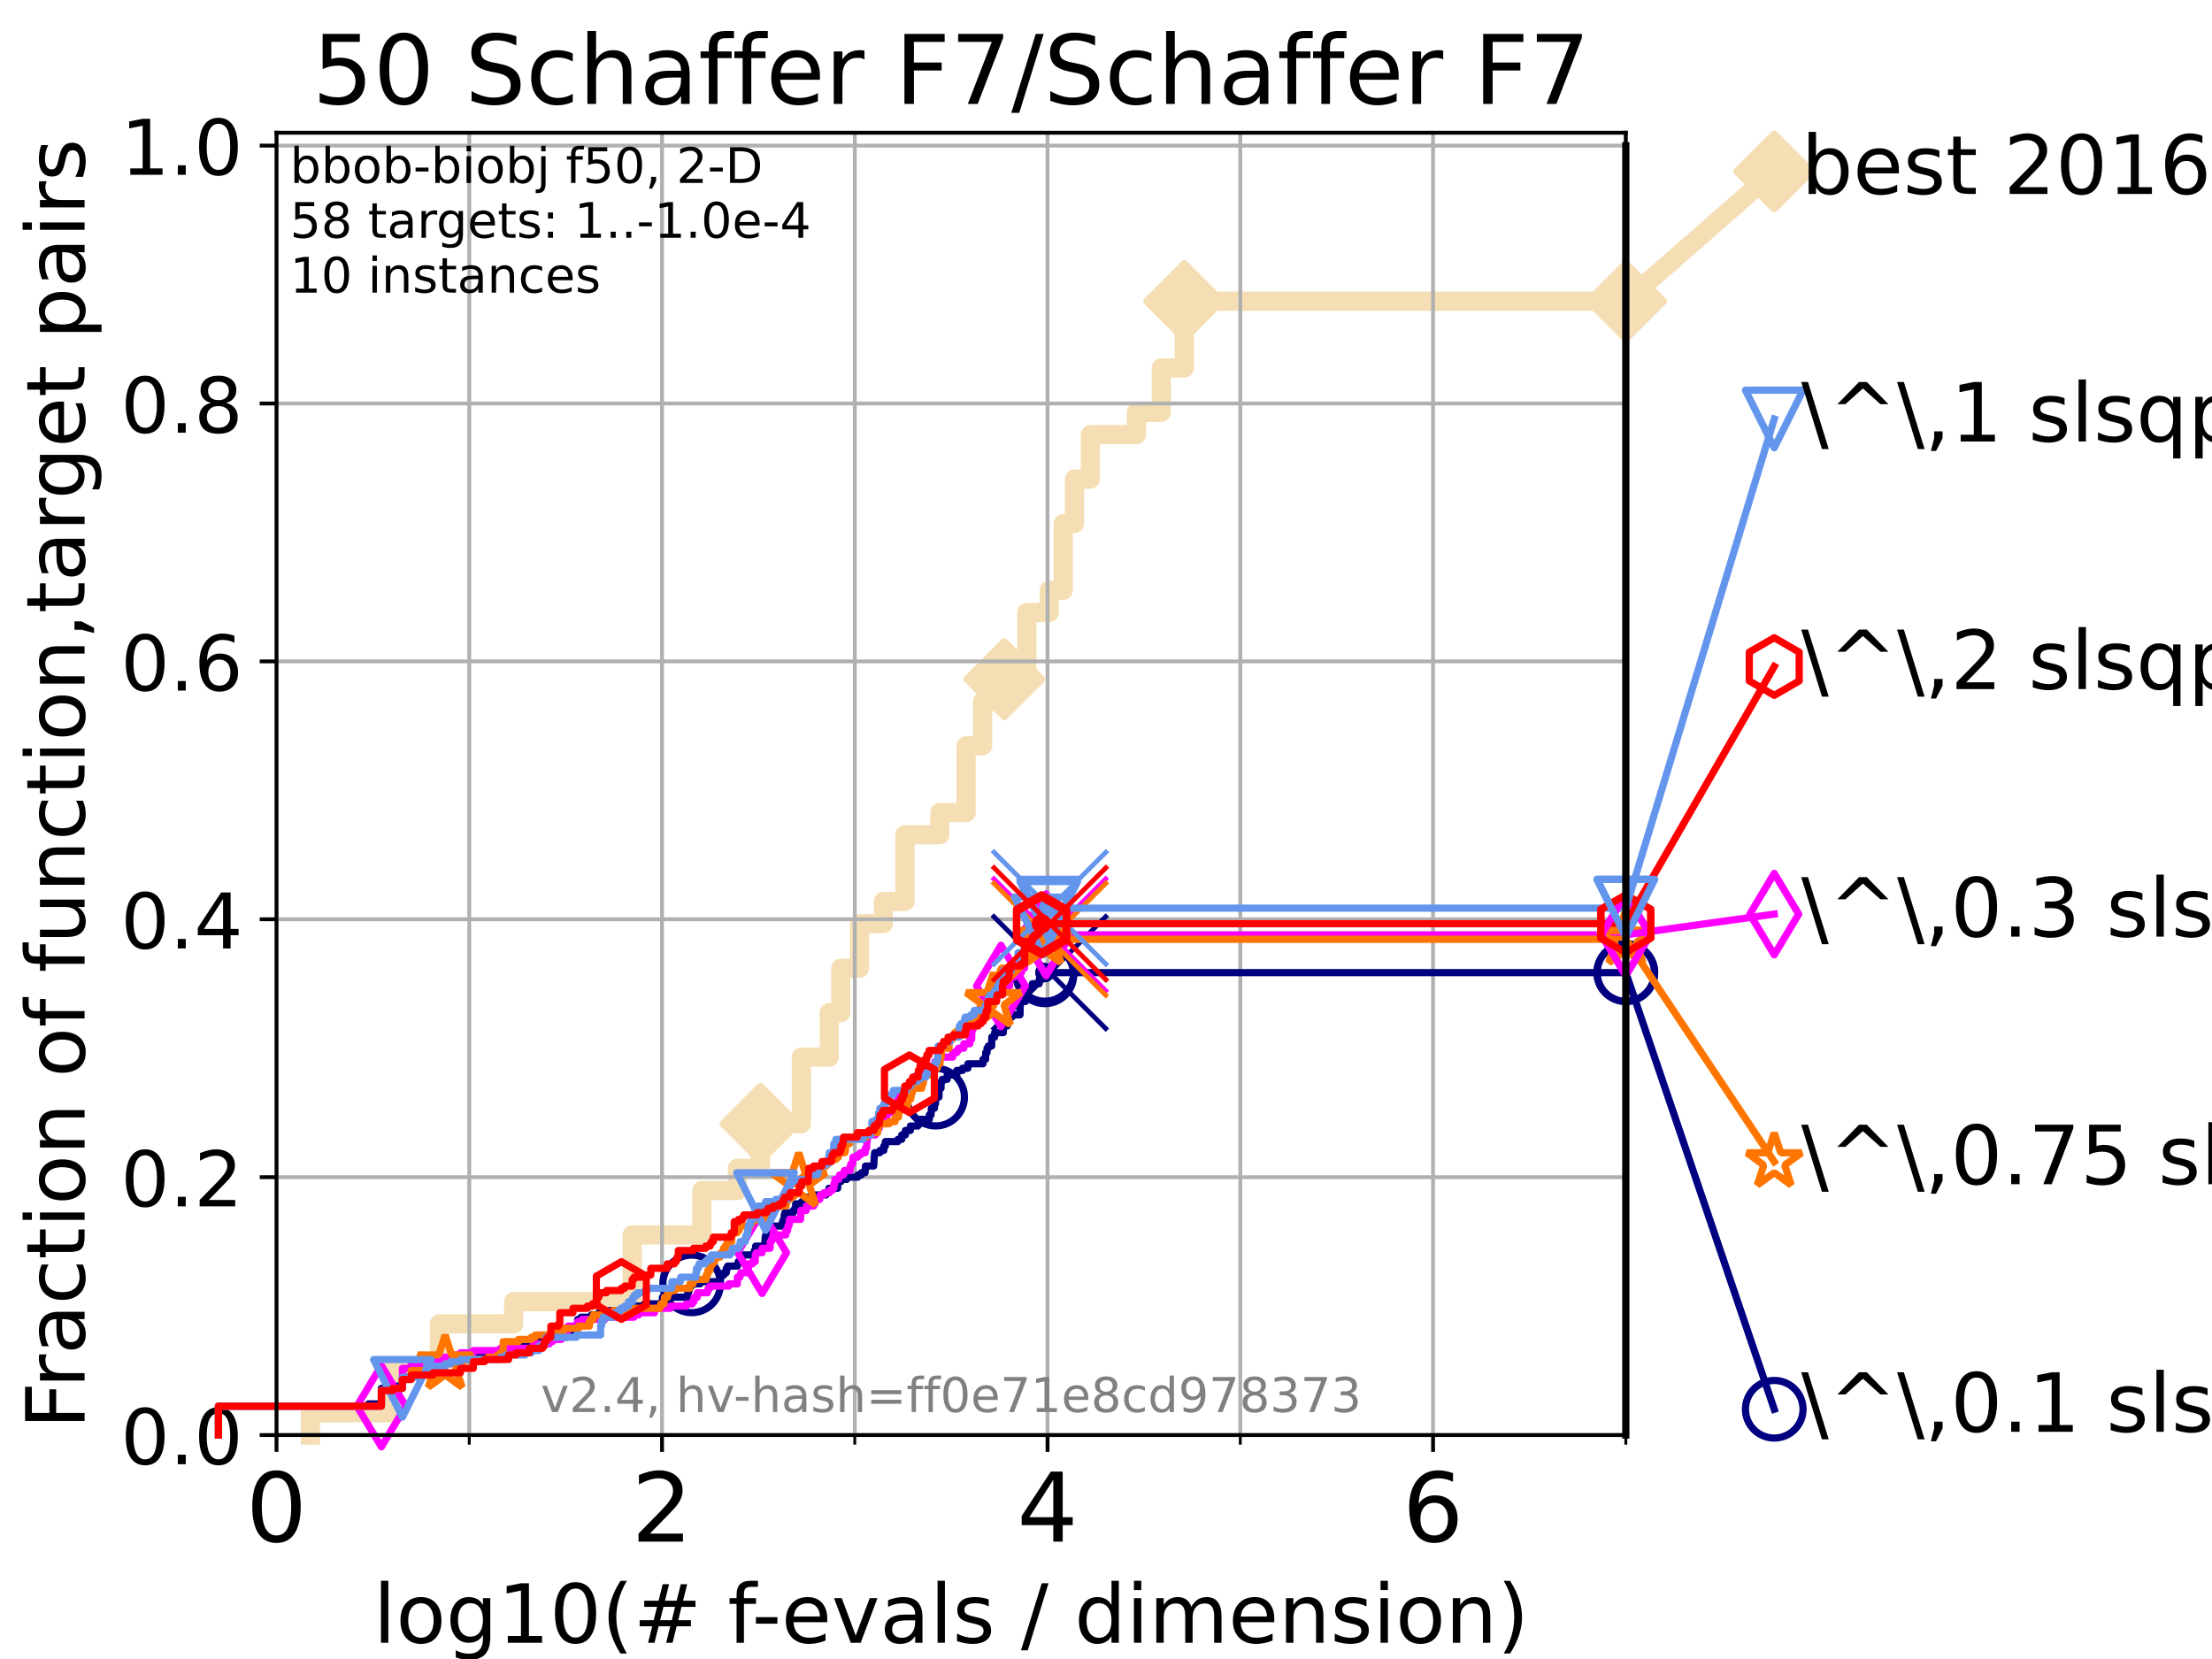 <?xml version="1.0" encoding="utf-8" standalone="no"?>
<!DOCTYPE svg PUBLIC "-//W3C//DTD SVG 1.1//EN"
  "http://www.w3.org/Graphics/SVG/1.1/DTD/svg11.dtd">
<!-- Created with matplotlib (https://matplotlib.org/) -->
<svg height="345.6pt" version="1.1" viewBox="0 0 460.8 345.6" width="460.8pt" xmlns="http://www.w3.org/2000/svg" xmlns:xlink="http://www.w3.org/1999/xlink">
 <defs>
  <style type="text/css">*{stroke-linecap:butt;stroke-linejoin:round;}</style>
 </defs>
 <g id="figure_1">
  <g id="patch_1">
   <path d="M 0 345.6 
L 460.8 345.6 
L 460.8 0 
L 0 0 
z
" style="fill:#ffffff;"/>
  </g>
  <g id="axes_1">
   <g id="patch_2">
    <path d="M 57.6 298.944 
L 338.688 298.944 
L 338.688 27.648 
L 57.6 27.648 
z
" style="fill:#ffffff;"/>
   </g>
   <g id="line2d_1">
    <path d="M 64.671 298.944 
L 64.671 294.313 
L 81.776 294.313 
L 81.776 285.05 
L 91.535 285.05 
L 91.535 275.788 
L 107.009 275.788 
L 107.009 271.157 
L 131.691 271.157 
L 131.691 257.263 
L 146.216 257.263 
L 146.216 248.001 
L 153.609 248.001 
L 153.609 243.37 
L 158.412 243.37 
L 158.412 234.107 
L 166.945 234.107 
L 166.945 220.214 
L 172.744 220.214 
L 172.744 210.951 
L 175.15 210.951 
L 175.15 201.689 
L 179.066 201.689 
L 179.066 192.426 
L 184.015 192.426 
L 184.015 187.795 
L 188.51 187.795 
L 188.51 173.901 
L 195.781 173.901 
L 195.781 169.27 
L 201.256 169.27 
L 201.256 155.377 
L 204.699 155.377 
L 204.699 146.114 
L 209.214 146.114 
L 209.214 141.483 
L 213.912 141.483 
L 213.912 127.589 
L 218.567 127.589 
L 218.567 122.958 
L 221.497 122.958 
L 221.497 109.065 
L 223.841 109.065 
L 223.841 99.802 
L 227.146 99.802 
L 227.146 90.54 
L 236.731 90.54 
L 236.731 85.909 
L 241.922 85.909 
L 241.922 76.646 
L 246.713 76.646 
L 246.713 62.753 
L 338.688 62.753 
" style="fill:none;stroke:#f5deb3;stroke-linecap:square;stroke-width:4;"/>
   </g>
   <g id="line2d_2">
    <defs>
     <path d="M 0 7.778 
L 7.778 0 
L 0 -7.778 
L -7.778 0 
z
" id="m31a80996c6" style="stroke:#f5deb3;stroke-linejoin:miter;stroke-width:1.5;"/>
    </defs>
    <g>
     <use style="fill:#f5deb3;stroke:#f5deb3;stroke-linejoin:miter;stroke-width:1.5;" x="158.412" xlink:href="#m31a80996c6" y="234.107"/>
     <use style="fill:#f5deb3;stroke:#f5deb3;stroke-linejoin:miter;stroke-width:1.5;" x="209.214" xlink:href="#m31a80996c6" y="141.483"/>
     <use style="fill:#f5deb3;stroke:#f5deb3;stroke-linejoin:miter;stroke-width:1.5;" x="246.713" xlink:href="#m31a80996c6" y="62.753"/>
     <use style="fill:#f5deb3;stroke:#f5deb3;stroke-linejoin:miter;stroke-width:1.5;" x="246.713" xlink:href="#m31a80996c6" y="62.753"/>
     <use style="fill:#f5deb3;stroke:#f5deb3;stroke-linejoin:miter;stroke-width:1.5;" x="338.688" xlink:href="#m31a80996c6" y="62.753"/>
    </g>
   </g>
   <g id="line2d_3">
    <path style="fill:none;stroke:#f5deb3;stroke-linecap:square;stroke-width:4;"/>
    <g/>
   </g>
   <g id="line2d_4">
    <path d="M 338.688 62.753 
L 369.608 35.706 
" style="fill:none;stroke:#f5deb3;stroke-linecap:square;stroke-width:4;"/>
    <g>
     <use style="fill:#f5deb3;stroke:#f5deb3;stroke-linejoin:miter;stroke-width:1.5;" x="338.688" xlink:href="#m31a80996c6" y="62.753"/>
     <use style="fill:#f5deb3;stroke:#f5deb3;stroke-linejoin:miter;stroke-width:1.5;" x="369.608" xlink:href="#m31a80996c6" y="35.706"/>
    </g>
   </g>
   <g id="matplotlib.axis_1">
    <g id="xtick_1">
     <g id="line2d_5">
      <path clip-path="url(#pfe4dc890cf)" d="M 57.6 298.944 
L 57.6 27.648 
" style="fill:none;stroke:#b0b0b0;stroke-linecap:square;stroke-width:0.8;"/>
     </g>
     <g id="line2d_6">
      <defs>
       <path d="M 0 0 
L 0 3.5 
" id="m7b02c1e41b" style="stroke:#000000;stroke-width:0.8;"/>
      </defs>
      <g>
       <use style="stroke:#000000;stroke-width:0.8;" x="57.6" xlink:href="#m7b02c1e41b" y="298.944"/>
      </g>
     </g>
     <g id="text_1">
      <!-- 0 -->
      <g transform="translate(51.237 321.141)scale(0.2 -0.2)">
       <defs>
        <path d="M 31.781 66.406 
Q 24.172 66.406 20.328 58.906 
Q 16.5 51.422 16.5 36.375 
Q 16.5 21.391 20.328 13.891 
Q 24.172 6.391 31.781 6.391 
Q 39.453 6.391 43.281 13.891 
Q 47.125 21.391 47.125 36.375 
Q 47.125 51.422 43.281 58.906 
Q 39.453 66.406 31.781 66.406 
z
M 31.781 74.219 
Q 44.047 74.219 50.516 64.516 
Q 56.984 54.828 56.984 36.375 
Q 56.984 17.969 50.516 8.266 
Q 44.047 -1.422 31.781 -1.422 
Q 19.531 -1.422 13.062 8.266 
Q 6.594 17.969 6.594 36.375 
Q 6.594 54.828 13.062 64.516 
Q 19.531 74.219 31.781 74.219 
z
" id="DejaVuSans-48"/>
       </defs>
       <use xlink:href="#DejaVuSans-48"/>
      </g>
     </g>
    </g>
    <g id="xtick_2">
     <g id="line2d_7">
      <path clip-path="url(#pfe4dc890cf)" d="M 137.911 298.944 
L 137.911 27.648 
" style="fill:none;stroke:#b0b0b0;stroke-linecap:square;stroke-width:0.8;"/>
     </g>
     <g id="line2d_8">
      <g>
       <use style="stroke:#000000;stroke-width:0.8;" x="137.911" xlink:href="#m7b02c1e41b" y="298.944"/>
      </g>
     </g>
     <g id="text_2">
      <!-- 2 -->
      <g transform="translate(131.548 321.141)scale(0.2 -0.2)">
       <defs>
        <path d="M 19.188 8.297 
L 53.609 8.297 
L 53.609 0 
L 7.328 0 
L 7.328 8.297 
Q 12.938 14.109 22.625 23.891 
Q 32.328 33.688 34.812 36.531 
Q 39.547 41.844 41.422 45.531 
Q 43.312 49.219 43.312 52.781 
Q 43.312 58.594 39.234 62.25 
Q 35.156 65.922 28.609 65.922 
Q 23.969 65.922 18.812 64.312 
Q 13.672 62.703 7.812 59.422 
L 7.812 69.391 
Q 13.766 71.781 18.938 73 
Q 24.125 74.219 28.422 74.219 
Q 39.75 74.219 46.484 68.547 
Q 53.219 62.891 53.219 53.422 
Q 53.219 48.922 51.531 44.891 
Q 49.859 40.875 45.406 35.406 
Q 44.188 33.984 37.641 27.219 
Q 31.109 20.453 19.188 8.297 
z
" id="DejaVuSans-50"/>
       </defs>
       <use xlink:href="#DejaVuSans-50"/>
      </g>
     </g>
    </g>
    <g id="xtick_3">
     <g id="line2d_9">
      <path clip-path="url(#pfe4dc890cf)" d="M 218.222 298.944 
L 218.222 27.648 
" style="fill:none;stroke:#b0b0b0;stroke-linecap:square;stroke-width:0.8;"/>
     </g>
     <g id="line2d_10">
      <g>
       <use style="stroke:#000000;stroke-width:0.8;" x="218.222" xlink:href="#m7b02c1e41b" y="298.944"/>
      </g>
     </g>
     <g id="text_3">
      <!-- 4 -->
      <g transform="translate(211.859 321.141)scale(0.2 -0.2)">
       <defs>
        <path d="M 37.797 64.312 
L 12.891 25.391 
L 37.797 25.391 
z
M 35.203 72.906 
L 47.609 72.906 
L 47.609 25.391 
L 58.016 25.391 
L 58.016 17.188 
L 47.609 17.188 
L 47.609 0 
L 37.797 0 
L 37.797 17.188 
L 4.891 17.188 
L 4.891 26.703 
z
" id="DejaVuSans-52"/>
       </defs>
       <use xlink:href="#DejaVuSans-52"/>
      </g>
     </g>
    </g>
    <g id="xtick_4">
     <g id="line2d_11">
      <path clip-path="url(#pfe4dc890cf)" d="M 298.533 298.944 
L 298.533 27.648 
" style="fill:none;stroke:#b0b0b0;stroke-linecap:square;stroke-width:0.8;"/>
     </g>
     <g id="line2d_12">
      <g>
       <use style="stroke:#000000;stroke-width:0.8;" x="298.533" xlink:href="#m7b02c1e41b" y="298.944"/>
      </g>
     </g>
     <g id="text_4">
      <!-- 6 -->
      <g transform="translate(292.17 321.141)scale(0.2 -0.2)">
       <defs>
        <path d="M 33.016 40.375 
Q 26.375 40.375 22.484 35.828 
Q 18.609 31.297 18.609 23.391 
Q 18.609 15.531 22.484 10.953 
Q 26.375 6.391 33.016 6.391 
Q 39.656 6.391 43.531 10.953 
Q 47.406 15.531 47.406 23.391 
Q 47.406 31.297 43.531 35.828 
Q 39.656 40.375 33.016 40.375 
z
M 52.594 71.297 
L 52.594 62.312 
Q 48.875 64.062 45.094 64.984 
Q 41.312 65.922 37.594 65.922 
Q 27.828 65.922 22.672 59.328 
Q 17.531 52.734 16.797 39.406 
Q 19.672 43.656 24.016 45.922 
Q 28.375 48.188 33.594 48.188 
Q 44.578 48.188 50.953 41.516 
Q 57.328 34.859 57.328 23.391 
Q 57.328 12.156 50.688 5.359 
Q 44.047 -1.422 33.016 -1.422 
Q 20.359 -1.422 13.672 8.266 
Q 6.984 17.969 6.984 36.375 
Q 6.984 53.656 15.188 63.938 
Q 23.391 74.219 37.203 74.219 
Q 40.922 74.219 44.703 73.484 
Q 48.484 72.75 52.594 71.297 
z
" id="DejaVuSans-54"/>
       </defs>
       <use xlink:href="#DejaVuSans-54"/>
      </g>
     </g>
    </g>
    <g id="xtick_5">
     <g id="line2d_13">
      <path clip-path="url(#pfe4dc890cf)" d="M 97.755 298.944 
L 97.755 27.648 
" style="fill:none;stroke:#b0b0b0;stroke-linecap:square;stroke-width:0.8;"/>
     </g>
     <g id="line2d_14">
      <defs>
       <path d="M 0 0 
L 0 2 
" id="m46d9308c00" style="stroke:#000000;stroke-width:0.6;"/>
      </defs>
      <g>
       <use style="stroke:#000000;stroke-width:0.6;" x="97.755" xlink:href="#m46d9308c00" y="298.944"/>
      </g>
     </g>
    </g>
    <g id="xtick_6">
     <g id="line2d_15">
      <path clip-path="url(#pfe4dc890cf)" d="M 178.066 298.944 
L 178.066 27.648 
" style="fill:none;stroke:#b0b0b0;stroke-linecap:square;stroke-width:0.8;"/>
     </g>
     <g id="line2d_16">
      <g>
       <use style="stroke:#000000;stroke-width:0.6;" x="178.066" xlink:href="#m46d9308c00" y="298.944"/>
      </g>
     </g>
    </g>
    <g id="xtick_7">
     <g id="line2d_17">
      <path clip-path="url(#pfe4dc890cf)" d="M 258.377 298.944 
L 258.377 27.648 
" style="fill:none;stroke:#b0b0b0;stroke-linecap:square;stroke-width:0.8;"/>
     </g>
     <g id="line2d_18">
      <g>
       <use style="stroke:#000000;stroke-width:0.6;" x="258.377" xlink:href="#m46d9308c00" y="298.944"/>
      </g>
     </g>
    </g>
    <g id="xtick_8">
     <g id="line2d_19">
      <path clip-path="url(#pfe4dc890cf)" d="M 338.688 298.944 
L 338.688 27.648 
" style="fill:none;stroke:#b0b0b0;stroke-linecap:square;stroke-width:0.8;"/>
     </g>
     <g id="line2d_20">
      <g>
       <use style="stroke:#000000;stroke-width:0.6;" x="338.688" xlink:href="#m46d9308c00" y="298.944"/>
      </g>
     </g>
    </g>
    <g id="text_5">
     <!-- log10(# f-evals / dimension) -->
     <g transform="translate(77.764 342.218)scale(0.17 -0.17)">
      <defs>
       <path d="M 9.422 75.984 
L 18.406 75.984 
L 18.406 0 
L 9.422 0 
z
" id="DejaVuSans-108"/>
       <path d="M 30.609 48.391 
Q 23.391 48.391 19.188 42.75 
Q 14.984 37.109 14.984 27.297 
Q 14.984 17.484 19.156 11.844 
Q 23.344 6.203 30.609 6.203 
Q 37.797 6.203 41.984 11.859 
Q 46.188 17.531 46.188 27.297 
Q 46.188 37.016 41.984 42.703 
Q 37.797 48.391 30.609 48.391 
z
M 30.609 56 
Q 42.328 56 49.016 48.375 
Q 55.719 40.766 55.719 27.297 
Q 55.719 13.875 49.016 6.219 
Q 42.328 -1.422 30.609 -1.422 
Q 18.844 -1.422 12.172 6.219 
Q 5.516 13.875 5.516 27.297 
Q 5.516 40.766 12.172 48.375 
Q 18.844 56 30.609 56 
z
" id="DejaVuSans-111"/>
       <path d="M 45.406 27.984 
Q 45.406 37.75 41.375 43.109 
Q 37.359 48.484 30.078 48.484 
Q 22.859 48.484 18.828 43.109 
Q 14.797 37.75 14.797 27.984 
Q 14.797 18.266 18.828 12.891 
Q 22.859 7.516 30.078 7.516 
Q 37.359 7.516 41.375 12.891 
Q 45.406 18.266 45.406 27.984 
z
M 54.391 6.781 
Q 54.391 -7.172 48.188 -13.984 
Q 42 -20.797 29.203 -20.797 
Q 24.469 -20.797 20.266 -20.094 
Q 16.062 -19.391 12.109 -17.922 
L 12.109 -9.188 
Q 16.062 -11.328 19.922 -12.344 
Q 23.781 -13.375 27.781 -13.375 
Q 36.625 -13.375 41.016 -8.766 
Q 45.406 -4.156 45.406 5.172 
L 45.406 9.625 
Q 42.625 4.781 38.281 2.391 
Q 33.938 0 27.875 0 
Q 17.828 0 11.672 7.656 
Q 5.516 15.328 5.516 27.984 
Q 5.516 40.672 11.672 48.328 
Q 17.828 56 27.875 56 
Q 33.938 56 38.281 53.609 
Q 42.625 51.219 45.406 46.391 
L 45.406 54.688 
L 54.391 54.688 
z
" id="DejaVuSans-103"/>
       <path d="M 12.406 8.297 
L 28.516 8.297 
L 28.516 63.922 
L 10.984 60.406 
L 10.984 69.391 
L 28.422 72.906 
L 38.281 72.906 
L 38.281 8.297 
L 54.391 8.297 
L 54.391 0 
L 12.406 0 
z
" id="DejaVuSans-49"/>
       <path d="M 31 75.875 
Q 24.469 64.656 21.281 53.656 
Q 18.109 42.672 18.109 31.391 
Q 18.109 20.125 21.312 9.062 
Q 24.516 -2 31 -13.188 
L 23.188 -13.188 
Q 15.875 -1.703 12.234 9.375 
Q 8.594 20.453 8.594 31.391 
Q 8.594 42.281 12.203 53.312 
Q 15.828 64.359 23.188 75.875 
z
" id="DejaVuSans-40"/>
       <path d="M 51.125 44 
L 36.922 44 
L 32.812 27.688 
L 47.125 27.688 
z
M 43.797 71.781 
L 38.719 51.516 
L 52.984 51.516 
L 58.109 71.781 
L 65.922 71.781 
L 60.891 51.516 
L 76.125 51.516 
L 76.125 44 
L 58.984 44 
L 54.984 27.688 
L 70.516 27.688 
L 70.516 20.219 
L 53.078 20.219 
L 48 0 
L 40.188 0 
L 45.219 20.219 
L 30.906 20.219 
L 25.875 0 
L 18.016 0 
L 23.094 20.219 
L 7.719 20.219 
L 7.719 27.688 
L 24.906 27.688 
L 29 44 
L 13.281 44 
L 13.281 51.516 
L 30.906 51.516 
L 35.891 71.781 
z
" id="DejaVuSans-35"/>
       <path id="DejaVuSans-32"/>
       <path d="M 37.109 75.984 
L 37.109 68.5 
L 28.516 68.5 
Q 23.688 68.5 21.797 66.547 
Q 19.922 64.594 19.922 59.516 
L 19.922 54.688 
L 34.719 54.688 
L 34.719 47.703 
L 19.922 47.703 
L 19.922 0 
L 10.891 0 
L 10.891 47.703 
L 2.297 47.703 
L 2.297 54.688 
L 10.891 54.688 
L 10.891 58.5 
Q 10.891 67.625 15.141 71.797 
Q 19.391 75.984 28.609 75.984 
z
" id="DejaVuSans-102"/>
       <path d="M 4.891 31.391 
L 31.203 31.391 
L 31.203 23.391 
L 4.891 23.391 
z
" id="DejaVuSans-45"/>
       <path d="M 56.203 29.594 
L 56.203 25.203 
L 14.891 25.203 
Q 15.484 15.922 20.484 11.062 
Q 25.484 6.203 34.422 6.203 
Q 39.594 6.203 44.453 7.469 
Q 49.312 8.734 54.109 11.281 
L 54.109 2.781 
Q 49.266 0.734 44.188 -0.344 
Q 39.109 -1.422 33.891 -1.422 
Q 20.797 -1.422 13.156 6.188 
Q 5.516 13.812 5.516 26.812 
Q 5.516 40.234 12.766 48.109 
Q 20.016 56 32.328 56 
Q 43.359 56 49.781 48.891 
Q 56.203 41.797 56.203 29.594 
z
M 47.219 32.234 
Q 47.125 39.594 43.094 43.984 
Q 39.062 48.391 32.422 48.391 
Q 24.906 48.391 20.391 44.141 
Q 15.875 39.891 15.188 32.172 
z
" id="DejaVuSans-101"/>
       <path d="M 2.984 54.688 
L 12.5 54.688 
L 29.594 8.797 
L 46.688 54.688 
L 56.203 54.688 
L 35.688 0 
L 23.484 0 
z
" id="DejaVuSans-118"/>
       <path d="M 34.281 27.484 
Q 23.391 27.484 19.188 25 
Q 14.984 22.516 14.984 16.5 
Q 14.984 11.719 18.141 8.906 
Q 21.297 6.109 26.703 6.109 
Q 34.188 6.109 38.703 11.406 
Q 43.219 16.703 43.219 25.484 
L 43.219 27.484 
z
M 52.203 31.203 
L 52.203 0 
L 43.219 0 
L 43.219 8.297 
Q 40.141 3.328 35.547 0.953 
Q 30.953 -1.422 24.312 -1.422 
Q 15.922 -1.422 10.953 3.297 
Q 6 8.016 6 15.922 
Q 6 25.141 12.172 29.828 
Q 18.359 34.516 30.609 34.516 
L 43.219 34.516 
L 43.219 35.406 
Q 43.219 41.609 39.141 45 
Q 35.062 48.391 27.688 48.391 
Q 23 48.391 18.547 47.266 
Q 14.109 46.141 10.016 43.891 
L 10.016 52.203 
Q 14.938 54.109 19.578 55.047 
Q 24.219 56 28.609 56 
Q 40.484 56 46.344 49.844 
Q 52.203 43.703 52.203 31.203 
z
" id="DejaVuSans-97"/>
       <path d="M 44.281 53.078 
L 44.281 44.578 
Q 40.484 46.531 36.375 47.5 
Q 32.281 48.484 27.875 48.484 
Q 21.188 48.484 17.844 46.438 
Q 14.5 44.391 14.5 40.281 
Q 14.5 37.156 16.891 35.375 
Q 19.281 33.594 26.516 31.984 
L 29.594 31.297 
Q 39.156 29.25 43.188 25.516 
Q 47.219 21.781 47.219 15.094 
Q 47.219 7.469 41.188 3.016 
Q 35.156 -1.422 24.609 -1.422 
Q 20.219 -1.422 15.453 -0.562 
Q 10.688 0.297 5.422 2 
L 5.422 11.281 
Q 10.406 8.688 15.234 7.391 
Q 20.062 6.109 24.812 6.109 
Q 31.156 6.109 34.562 8.281 
Q 37.984 10.453 37.984 14.406 
Q 37.984 18.062 35.516 20.016 
Q 33.062 21.969 24.703 23.781 
L 21.578 24.516 
Q 13.234 26.266 9.516 29.906 
Q 5.812 33.547 5.812 39.891 
Q 5.812 47.609 11.281 51.797 
Q 16.75 56 26.812 56 
Q 31.781 56 36.172 55.266 
Q 40.578 54.547 44.281 53.078 
z
" id="DejaVuSans-115"/>
       <path d="M 25.391 72.906 
L 33.688 72.906 
L 8.297 -9.281 
L 0 -9.281 
z
" id="DejaVuSans-47"/>
       <path d="M 45.406 46.391 
L 45.406 75.984 
L 54.391 75.984 
L 54.391 0 
L 45.406 0 
L 45.406 8.203 
Q 42.578 3.328 38.25 0.953 
Q 33.938 -1.422 27.875 -1.422 
Q 17.969 -1.422 11.734 6.484 
Q 5.516 14.406 5.516 27.297 
Q 5.516 40.188 11.734 48.094 
Q 17.969 56 27.875 56 
Q 33.938 56 38.25 53.625 
Q 42.578 51.266 45.406 46.391 
z
M 14.797 27.297 
Q 14.797 17.391 18.875 11.75 
Q 22.953 6.109 30.078 6.109 
Q 37.203 6.109 41.297 11.75 
Q 45.406 17.391 45.406 27.297 
Q 45.406 37.203 41.297 42.844 
Q 37.203 48.484 30.078 48.484 
Q 22.953 48.484 18.875 42.844 
Q 14.797 37.203 14.797 27.297 
z
" id="DejaVuSans-100"/>
       <path d="M 9.422 54.688 
L 18.406 54.688 
L 18.406 0 
L 9.422 0 
z
M 9.422 75.984 
L 18.406 75.984 
L 18.406 64.594 
L 9.422 64.594 
z
" id="DejaVuSans-105"/>
       <path d="M 52 44.188 
Q 55.375 50.25 60.062 53.125 
Q 64.75 56 71.094 56 
Q 79.641 56 84.281 50.016 
Q 88.922 44.047 88.922 33.016 
L 88.922 0 
L 79.891 0 
L 79.891 32.719 
Q 79.891 40.578 77.094 44.375 
Q 74.312 48.188 68.609 48.188 
Q 61.625 48.188 57.562 43.547 
Q 53.516 38.922 53.516 30.906 
L 53.516 0 
L 44.484 0 
L 44.484 32.719 
Q 44.484 40.625 41.703 44.406 
Q 38.922 48.188 33.109 48.188 
Q 26.219 48.188 22.156 43.531 
Q 18.109 38.875 18.109 30.906 
L 18.109 0 
L 9.078 0 
L 9.078 54.688 
L 18.109 54.688 
L 18.109 46.188 
Q 21.188 51.219 25.484 53.609 
Q 29.781 56 35.688 56 
Q 41.656 56 45.828 52.969 
Q 50 49.953 52 44.188 
z
" id="DejaVuSans-109"/>
       <path d="M 54.891 33.016 
L 54.891 0 
L 45.906 0 
L 45.906 32.719 
Q 45.906 40.484 42.875 44.328 
Q 39.844 48.188 33.797 48.188 
Q 26.516 48.188 22.312 43.547 
Q 18.109 38.922 18.109 30.906 
L 18.109 0 
L 9.078 0 
L 9.078 54.688 
L 18.109 54.688 
L 18.109 46.188 
Q 21.344 51.125 25.703 53.562 
Q 30.078 56 35.797 56 
Q 45.219 56 50.047 50.172 
Q 54.891 44.344 54.891 33.016 
z
" id="DejaVuSans-110"/>
       <path d="M 8.016 75.875 
L 15.828 75.875 
Q 23.141 64.359 26.781 53.312 
Q 30.422 42.281 30.422 31.391 
Q 30.422 20.453 26.781 9.375 
Q 23.141 -1.703 15.828 -13.188 
L 8.016 -13.188 
Q 14.5 -2 17.703 9.062 
Q 20.906 20.125 20.906 31.391 
Q 20.906 42.672 17.703 53.656 
Q 14.5 64.656 8.016 75.875 
z
" id="DejaVuSans-41"/>
      </defs>
      <use xlink:href="#DejaVuSans-108"/>
      <use x="27.783" xlink:href="#DejaVuSans-111"/>
      <use x="88.965" xlink:href="#DejaVuSans-103"/>
      <use x="152.441" xlink:href="#DejaVuSans-49"/>
      <use x="216.064" xlink:href="#DejaVuSans-48"/>
      <use x="279.688" xlink:href="#DejaVuSans-40"/>
      <use x="318.701" xlink:href="#DejaVuSans-35"/>
      <use x="402.49" xlink:href="#DejaVuSans-32"/>
      <use x="434.277" xlink:href="#DejaVuSans-102"/>
      <use x="463.982" xlink:href="#DejaVuSans-45"/>
      <use x="500.066" xlink:href="#DejaVuSans-101"/>
      <use x="561.59" xlink:href="#DejaVuSans-118"/>
      <use x="620.77" xlink:href="#DejaVuSans-97"/>
      <use x="682.049" xlink:href="#DejaVuSans-108"/>
      <use x="709.832" xlink:href="#DejaVuSans-115"/>
      <use x="761.932" xlink:href="#DejaVuSans-32"/>
      <use x="793.719" xlink:href="#DejaVuSans-47"/>
      <use x="827.41" xlink:href="#DejaVuSans-32"/>
      <use x="859.197" xlink:href="#DejaVuSans-100"/>
      <use x="922.674" xlink:href="#DejaVuSans-105"/>
      <use x="950.457" xlink:href="#DejaVuSans-109"/>
      <use x="1047.869" xlink:href="#DejaVuSans-101"/>
      <use x="1109.393" xlink:href="#DejaVuSans-110"/>
      <use x="1172.771" xlink:href="#DejaVuSans-115"/>
      <use x="1224.871" xlink:href="#DejaVuSans-105"/>
      <use x="1252.654" xlink:href="#DejaVuSans-111"/>
      <use x="1313.836" xlink:href="#DejaVuSans-110"/>
      <use x="1377.215" xlink:href="#DejaVuSans-41"/>
     </g>
    </g>
   </g>
   <g id="matplotlib.axis_2">
    <g id="ytick_1">
     <g id="line2d_21">
      <path clip-path="url(#pfe4dc890cf)" d="M 57.6 298.944 
L 338.688 298.944 
" style="fill:none;stroke:#b0b0b0;stroke-linecap:square;stroke-width:0.8;"/>
     </g>
     <g id="line2d_22">
      <defs>
       <path d="M 0 0 
L -3.5 0 
" id="mc77d6bbd40" style="stroke:#000000;stroke-width:0.8;"/>
      </defs>
      <g>
       <use style="stroke:#000000;stroke-width:0.8;" x="57.6" xlink:href="#mc77d6bbd40" y="298.944"/>
      </g>
     </g>
     <g id="text_6">
      <!-- 0.0 -->
      <g transform="translate(25.155 305.023)scale(0.16 -0.16)">
       <defs>
        <path d="M 10.688 12.406 
L 21 12.406 
L 21 0 
L 10.688 0 
z
" id="DejaVuSans-46"/>
       </defs>
       <use xlink:href="#DejaVuSans-48"/>
       <use x="63.623" xlink:href="#DejaVuSans-46"/>
       <use x="95.41" xlink:href="#DejaVuSans-48"/>
      </g>
     </g>
    </g>
    <g id="ytick_2">
     <g id="line2d_23">
      <path clip-path="url(#pfe4dc890cf)" d="M 57.6 245.222 
L 338.688 245.222 
" style="fill:none;stroke:#b0b0b0;stroke-linecap:square;stroke-width:0.8;"/>
     </g>
     <g id="line2d_24">
      <g>
       <use style="stroke:#000000;stroke-width:0.8;" x="57.6" xlink:href="#mc77d6bbd40" y="245.222"/>
      </g>
     </g>
     <g id="text_7">
      <!-- 0.2 -->
      <g transform="translate(25.155 251.301)scale(0.16 -0.16)">
       <use xlink:href="#DejaVuSans-48"/>
       <use x="63.623" xlink:href="#DejaVuSans-46"/>
       <use x="95.41" xlink:href="#DejaVuSans-50"/>
      </g>
     </g>
    </g>
    <g id="ytick_3">
     <g id="line2d_25">
      <path clip-path="url(#pfe4dc890cf)" d="M 57.6 191.5 
L 338.688 191.5 
" style="fill:none;stroke:#b0b0b0;stroke-linecap:square;stroke-width:0.8;"/>
     </g>
     <g id="line2d_26">
      <g>
       <use style="stroke:#000000;stroke-width:0.8;" x="57.6" xlink:href="#mc77d6bbd40" y="191.5"/>
      </g>
     </g>
     <g id="text_8">
      <!-- 0.4 -->
      <g transform="translate(25.155 197.579)scale(0.16 -0.16)">
       <use xlink:href="#DejaVuSans-48"/>
       <use x="63.623" xlink:href="#DejaVuSans-46"/>
       <use x="95.41" xlink:href="#DejaVuSans-52"/>
      </g>
     </g>
    </g>
    <g id="ytick_4">
     <g id="line2d_27">
      <path clip-path="url(#pfe4dc890cf)" d="M 57.6 137.778 
L 338.688 137.778 
" style="fill:none;stroke:#b0b0b0;stroke-linecap:square;stroke-width:0.8;"/>
     </g>
     <g id="line2d_28">
      <g>
       <use style="stroke:#000000;stroke-width:0.8;" x="57.6" xlink:href="#mc77d6bbd40" y="137.778"/>
      </g>
     </g>
     <g id="text_9">
      <!-- 0.6 -->
      <g transform="translate(25.155 143.857)scale(0.16 -0.16)">
       <use xlink:href="#DejaVuSans-48"/>
       <use x="63.623" xlink:href="#DejaVuSans-46"/>
       <use x="95.41" xlink:href="#DejaVuSans-54"/>
      </g>
     </g>
    </g>
    <g id="ytick_5">
     <g id="line2d_29">
      <path clip-path="url(#pfe4dc890cf)" d="M 57.6 84.056 
L 338.688 84.056 
" style="fill:none;stroke:#b0b0b0;stroke-linecap:square;stroke-width:0.8;"/>
     </g>
     <g id="line2d_30">
      <g>
       <use style="stroke:#000000;stroke-width:0.8;" x="57.6" xlink:href="#mc77d6bbd40" y="84.056"/>
      </g>
     </g>
     <g id="text_10">
      <!-- 0.8 -->
      <g transform="translate(25.155 90.135)scale(0.16 -0.16)">
       <defs>
        <path d="M 31.781 34.625 
Q 24.75 34.625 20.719 30.859 
Q 16.703 27.094 16.703 20.516 
Q 16.703 13.922 20.719 10.156 
Q 24.75 6.391 31.781 6.391 
Q 38.812 6.391 42.859 10.172 
Q 46.922 13.969 46.922 20.516 
Q 46.922 27.094 42.891 30.859 
Q 38.875 34.625 31.781 34.625 
z
M 21.922 38.812 
Q 15.578 40.375 12.031 44.719 
Q 8.5 49.078 8.5 55.328 
Q 8.5 64.062 14.719 69.141 
Q 20.953 74.219 31.781 74.219 
Q 42.672 74.219 48.875 69.141 
Q 55.078 64.062 55.078 55.328 
Q 55.078 49.078 51.531 44.719 
Q 48 40.375 41.703 38.812 
Q 48.828 37.156 52.797 32.312 
Q 56.781 27.484 56.781 20.516 
Q 56.781 9.906 50.312 4.234 
Q 43.844 -1.422 31.781 -1.422 
Q 19.734 -1.422 13.25 4.234 
Q 6.781 9.906 6.781 20.516 
Q 6.781 27.484 10.781 32.312 
Q 14.797 37.156 21.922 38.812 
z
M 18.312 54.391 
Q 18.312 48.734 21.844 45.562 
Q 25.391 42.391 31.781 42.391 
Q 38.141 42.391 41.719 45.562 
Q 45.312 48.734 45.312 54.391 
Q 45.312 60.062 41.719 63.234 
Q 38.141 66.406 31.781 66.406 
Q 25.391 66.406 21.844 63.234 
Q 18.312 60.062 18.312 54.391 
z
" id="DejaVuSans-56"/>
       </defs>
       <use xlink:href="#DejaVuSans-48"/>
       <use x="63.623" xlink:href="#DejaVuSans-46"/>
       <use x="95.41" xlink:href="#DejaVuSans-56"/>
      </g>
     </g>
    </g>
    <g id="ytick_6">
     <g id="line2d_31">
      <path clip-path="url(#pfe4dc890cf)" d="M 57.6 30.334 
L 338.688 30.334 
" style="fill:none;stroke:#b0b0b0;stroke-linecap:square;stroke-width:0.8;"/>
     </g>
     <g id="line2d_32">
      <g>
       <use style="stroke:#000000;stroke-width:0.8;" x="57.6" xlink:href="#mc77d6bbd40" y="30.334"/>
      </g>
     </g>
     <g id="text_11">
      <!-- 1.0 -->
      <g transform="translate(25.155 36.413)scale(0.16 -0.16)">
       <use xlink:href="#DejaVuSans-49"/>
       <use x="63.623" xlink:href="#DejaVuSans-46"/>
       <use x="95.41" xlink:href="#DejaVuSans-48"/>
      </g>
     </g>
    </g>
    <g id="text_12">
     <!-- Fraction of function,target pairs -->
     <g transform="translate(17.62 297.681)rotate(-90)scale(0.17 -0.17)">
      <defs>
       <path d="M 9.812 72.906 
L 51.703 72.906 
L 51.703 64.594 
L 19.672 64.594 
L 19.672 43.109 
L 48.578 43.109 
L 48.578 34.812 
L 19.672 34.812 
L 19.672 0 
L 9.812 0 
z
" id="DejaVuSans-70"/>
       <path d="M 41.109 46.297 
Q 39.594 47.172 37.812 47.578 
Q 36.031 48 33.891 48 
Q 26.266 48 22.188 43.047 
Q 18.109 38.094 18.109 28.812 
L 18.109 0 
L 9.078 0 
L 9.078 54.688 
L 18.109 54.688 
L 18.109 46.188 
Q 20.953 51.172 25.484 53.578 
Q 30.031 56 36.531 56 
Q 37.453 56 38.578 55.875 
Q 39.703 55.766 41.062 55.516 
z
" id="DejaVuSans-114"/>
       <path d="M 48.781 52.594 
L 48.781 44.188 
Q 44.969 46.297 41.141 47.344 
Q 37.312 48.391 33.406 48.391 
Q 24.656 48.391 19.812 42.844 
Q 14.984 37.312 14.984 27.297 
Q 14.984 17.281 19.812 11.734 
Q 24.656 6.203 33.406 6.203 
Q 37.312 6.203 41.141 7.25 
Q 44.969 8.297 48.781 10.406 
L 48.781 2.094 
Q 45.016 0.344 40.984 -0.531 
Q 36.969 -1.422 32.422 -1.422 
Q 20.062 -1.422 12.781 6.344 
Q 5.516 14.109 5.516 27.297 
Q 5.516 40.672 12.859 48.328 
Q 20.219 56 33.016 56 
Q 37.156 56 41.109 55.141 
Q 45.062 54.297 48.781 52.594 
z
" id="DejaVuSans-99"/>
       <path d="M 18.312 70.219 
L 18.312 54.688 
L 36.812 54.688 
L 36.812 47.703 
L 18.312 47.703 
L 18.312 18.016 
Q 18.312 11.328 20.141 9.422 
Q 21.969 7.516 27.594 7.516 
L 36.812 7.516 
L 36.812 0 
L 27.594 0 
Q 17.188 0 13.234 3.875 
Q 9.281 7.766 9.281 18.016 
L 9.281 47.703 
L 2.688 47.703 
L 2.688 54.688 
L 9.281 54.688 
L 9.281 70.219 
z
" id="DejaVuSans-116"/>
       <path d="M 8.5 21.578 
L 8.5 54.688 
L 17.484 54.688 
L 17.484 21.922 
Q 17.484 14.156 20.5 10.266 
Q 23.531 6.391 29.594 6.391 
Q 36.859 6.391 41.078 11.031 
Q 45.312 15.672 45.312 23.688 
L 45.312 54.688 
L 54.297 54.688 
L 54.297 0 
L 45.312 0 
L 45.312 8.406 
Q 42.047 3.422 37.719 1 
Q 33.406 -1.422 27.688 -1.422 
Q 18.266 -1.422 13.375 4.438 
Q 8.5 10.297 8.5 21.578 
z
M 31.109 56 
z
" id="DejaVuSans-117"/>
       <path d="M 11.719 12.406 
L 22.016 12.406 
L 22.016 4 
L 14.016 -11.625 
L 7.719 -11.625 
L 11.719 4 
z
" id="DejaVuSans-44"/>
       <path d="M 18.109 8.203 
L 18.109 -20.797 
L 9.078 -20.797 
L 9.078 54.688 
L 18.109 54.688 
L 18.109 46.391 
Q 20.953 51.266 25.266 53.625 
Q 29.594 56 35.594 56 
Q 45.562 56 51.781 48.094 
Q 58.016 40.188 58.016 27.297 
Q 58.016 14.406 51.781 6.484 
Q 45.562 -1.422 35.594 -1.422 
Q 29.594 -1.422 25.266 0.953 
Q 20.953 3.328 18.109 8.203 
z
M 48.688 27.297 
Q 48.688 37.203 44.609 42.844 
Q 40.531 48.484 33.406 48.484 
Q 26.266 48.484 22.188 42.844 
Q 18.109 37.203 18.109 27.297 
Q 18.109 17.391 22.188 11.75 
Q 26.266 6.109 33.406 6.109 
Q 40.531 6.109 44.609 11.75 
Q 48.688 17.391 48.688 27.297 
z
" id="DejaVuSans-112"/>
      </defs>
      <use xlink:href="#DejaVuSans-70"/>
      <use x="50.27" xlink:href="#DejaVuSans-114"/>
      <use x="91.383" xlink:href="#DejaVuSans-97"/>
      <use x="152.662" xlink:href="#DejaVuSans-99"/>
      <use x="207.643" xlink:href="#DejaVuSans-116"/>
      <use x="246.852" xlink:href="#DejaVuSans-105"/>
      <use x="274.635" xlink:href="#DejaVuSans-111"/>
      <use x="335.816" xlink:href="#DejaVuSans-110"/>
      <use x="399.195" xlink:href="#DejaVuSans-32"/>
      <use x="430.982" xlink:href="#DejaVuSans-111"/>
      <use x="492.164" xlink:href="#DejaVuSans-102"/>
      <use x="527.369" xlink:href="#DejaVuSans-32"/>
      <use x="559.156" xlink:href="#DejaVuSans-102"/>
      <use x="594.361" xlink:href="#DejaVuSans-117"/>
      <use x="657.74" xlink:href="#DejaVuSans-110"/>
      <use x="721.119" xlink:href="#DejaVuSans-99"/>
      <use x="776.1" xlink:href="#DejaVuSans-116"/>
      <use x="815.309" xlink:href="#DejaVuSans-105"/>
      <use x="843.092" xlink:href="#DejaVuSans-111"/>
      <use x="904.273" xlink:href="#DejaVuSans-110"/>
      <use x="967.652" xlink:href="#DejaVuSans-44"/>
      <use x="999.439" xlink:href="#DejaVuSans-116"/>
      <use x="1038.648" xlink:href="#DejaVuSans-97"/>
      <use x="1099.928" xlink:href="#DejaVuSans-114"/>
      <use x="1139.291" xlink:href="#DejaVuSans-103"/>
      <use x="1202.768" xlink:href="#DejaVuSans-101"/>
      <use x="1264.291" xlink:href="#DejaVuSans-116"/>
      <use x="1303.5" xlink:href="#DejaVuSans-32"/>
      <use x="1335.287" xlink:href="#DejaVuSans-112"/>
      <use x="1398.764" xlink:href="#DejaVuSans-97"/>
      <use x="1460.043" xlink:href="#DejaVuSans-105"/>
      <use x="1487.826" xlink:href="#DejaVuSans-114"/>
      <use x="1528.939" xlink:href="#DejaVuSans-115"/>
     </g>
    </g>
   </g>
   <g id="line2d_33">
    <defs>
     <path d="M 0 1.5 
C 0.398 1.5 0.779 1.342 1.061 1.061 
C 1.342 0.779 1.5 0.398 1.5 0 
C 1.5 -0.398 1.342 -0.779 1.061 -1.061 
C 0.779 -1.342 0.398 -1.5 0 -1.5 
C -0.398 -1.5 -0.779 -1.342 -1.061 -1.061 
C -1.342 -0.779 -1.5 -0.398 -1.5 0 
C -1.5 0.398 -1.342 0.779 -1.061 1.061 
C -0.779 1.342 -0.398 1.5 0 1.5 
z
" id="m049ab1179f" style="stroke:#f5deb3;"/>
    </defs>
    <g>
     <use style="fill:#f5deb3;stroke:#f5deb3;" x="246.713" xlink:href="#m049ab1179f" y="62.753"/>
     <use style="fill:#f5deb3;stroke:#f5deb3;" x="246.713" xlink:href="#m049ab1179f" y="62.753"/>
    </g>
   </g>
   <g id="line2d_34">
    <defs>
     <path d="M 0 1.5 
C 0.398 1.5 0.779 1.342 1.061 1.061 
C 1.342 0.779 1.5 0.398 1.5 0 
C 1.5 -0.398 1.342 -0.779 1.061 -1.061 
C 0.779 -1.342 0.398 -1.5 0 -1.5 
C -0.398 -1.5 -0.779 -1.342 -1.061 -1.061 
C -1.342 -0.779 -1.5 -0.398 -1.5 0 
C -1.5 0.398 -1.342 0.779 -1.061 1.061 
C -0.779 1.342 -0.398 1.5 0 1.5 
z
" id="mc6783addd3" style="stroke:#000080;"/>
    </defs>
    <g>
     <use style="fill:#000080;stroke:#000080;" x="217.667" xlink:href="#mc6783addd3" y="202.615"/>
     <use style="fill:#000080;stroke:#000080;" x="217.667" xlink:href="#mc6783addd3" y="202.615"/>
    </g>
   </g>
   <g id="line2d_35">
    <path d="M 45.512 298.944 
L 45.512 292.923 
L 76.759 292.923 
L 76.759 292.46 
L 79.447 292.46 
L 79.447 289.218 
L 81.776 289.218 
L 81.776 288.755 
L 83.83 288.755 
L 83.83 286.903 
L 85.667 286.903 
L 85.667 286.44 
L 87.33 286.44 
L 87.33 284.124 
L 88.847 284.124 
L 88.847 283.661 
L 90.243 283.661 
L 90.243 283.198 
L 94.921 283.198 
L 94.921 282.735 
L 95.918 282.735 
L 95.918 282.272 
L 104.235 282.272 
L 104.235 281.809 
L 104.826 281.809 
L 104.826 280.882 
L 108.484 280.882 
L 108.484 279.493 
L 111.105 279.493 
L 111.105 279.03 
L 114.751 279.03 
L 114.751 278.567 
L 118.04 278.567 
L 118.04 277.177 
L 119.85 277.177 
L 119.85 276.714 
L 120.094 276.714 
L 120.094 276.251 
L 120.335 276.251 
L 120.335 274.862 
L 121.037 274.862 
L 121.037 274.399 
L 123.193 274.399 
L 123.193 273.935 
L 124.744 273.935 
L 124.744 273.472 
L 127.003 273.472 
L 127.003 273.009 
L 131.056 273.009 
L 131.056 272.083 
L 134.236 272.083 
L 134.236 271.62 
L 137.911 271.62 
L 137.998 270.231 
L 143.273 270.231 
L 143.273 269.304 
L 143.401 269.304 
L 143.401 268.841 
L 143.591 268.841 
L 143.591 268.378 
L 143.716 268.378 
L 143.716 267.915 
L 144.087 267.915 
L 144.087 267.452 
L 145.833 267.452 
L 145.833 266.989 
L 149.999 266.989 
L 149.999 266.526 
L 150.129 266.526 
L 150.129 265.599 
L 150.808 265.599 
L 150.808 265.136 
L 151.301 265.136 
L 151.301 264.21 
L 151.582 264.21 
L 151.582 263.747 
L 153.609 263.747 
L 153.609 263.284 
L 153.785 263.284 
L 153.785 262.821 
L 154.507 262.821 
L 154.507 261.894 
L 154.708 261.894 
L 154.708 261.431 
L 157.012 261.431 
L 157.012 260.968 
L 157.157 260.968 
L 157.157 260.505 
L 157.415 260.505 
L 157.415 259.579 
L 159.304 259.579 
L 159.406 257.726 
L 159.507 257.726 
L 159.507 257.263 
L 160.006 257.263 
L 160.006 256.8 
L 160.346 256.8 
L 160.346 255.874 
L 160.49 255.874 
L 160.49 255.411 
L 163 255.411 
L 163 254.484 
L 163.206 254.484 
L 163.206 254.021 
L 163.368 254.021 
L 163.368 253.095 
L 163.489 253.095 
L 163.489 252.632 
L 165.248 252.632 
L 165.248 252.169 
L 165.59 252.169 
L 165.59 251.706 
L 165.75 251.706 
L 165.75 250.779 
L 167.027 250.779 
L 167.027 250.316 
L 168.032 250.316 
L 168.032 249.39 
L 169.588 249.39 
L 169.588 248.927 
L 172.069 248.927 
L 172.069 248.464 
L 172.673 248.464 
L 172.673 247.538 
L 174.499 247.538 
L 174.552 246.148 
L 175.181 246.148 
L 175.181 245.685 
L 176.393 245.685 
L 176.393 245.222 
L 178.708 245.222 
L 178.708 244.759 
L 179.441 244.759 
L 179.441 244.296 
L 180.213 244.296 
L 180.29 242.906 
L 182.007 242.906 
L 182.117 241.054 
L 182.145 241.054 
L 182.2 240.128 
L 183.293 240.128 
L 183.293 239.665 
L 184.12 239.665 
L 184.12 238.738 
L 184.438 238.738 
L 184.438 237.812 
L 187.046 237.812 
L 187.046 237.349 
L 187.85 237.349 
L 187.85 236.423 
L 188.61 236.423 
L 188.61 235.496 
L 189.646 235.496 
L 189.646 234.57 
L 191.207 234.57 
L 191.207 234.107 
L 191.685 234.107 
L 191.685 233.181 
L 193.593 233.181 
L 193.593 232.255 
L 193.948 232.255 
L 194.025 230.865 
L 194.669 230.865 
L 194.669 229.939 
L 194.88 229.939 
L 194.91 228.55 
L 195.597 228.55 
L 195.657 226.697 
L 196.035 226.697 
L 196.047 225.308 
L 196.288 225.308 
L 196.288 224.845 
L 197.318 224.845 
L 197.318 223.918 
L 199.328 223.918 
L 199.328 222.992 
L 200.509 222.992 
L 200.509 222.529 
L 201.634 222.529 
L 201.634 221.603 
L 204.776 221.603 
L 204.776 220.677 
L 205.318 220.677 
L 205.329 219.287 
L 205.613 219.287 
L 205.613 218.361 
L 205.888 218.361 
L 205.888 217.898 
L 206.581 217.898 
L 206.602 216.045 
L 207.199 216.045 
L 207.199 215.119 
L 209.002 215.119 
L 209.036 213.73 
L 209.825 213.73 
L 209.825 212.804 
L 210.261 212.804 
L 210.266 211.877 
L 210.825 211.877 
L 210.825 211.414 
L 212.486 211.414 
L 212.556 208.635 
L 213.638 208.635 
L 213.638 208.172 
L 214.079 208.172 
L 214.13 205.857 
L 215.055 205.857 
L 215.055 204.931 
L 216.485 204.931 
L 216.485 204.004 
L 217.141 204.004 
L 217.141 203.078 
L 217.667 203.078 
L 217.667 202.615 
L 338.688 202.615 
L 338.688 202.615 
" style="fill:none;stroke:#000080;stroke-linecap:square;stroke-width:1.5;"/>
   </g>
   <g id="line2d_36">
    <defs>
     <path d="M 0 6 
C 1.591 6 3.117 5.368 4.243 4.243 
C 5.368 3.117 6 1.591 6 0 
C 6 -1.591 5.368 -3.117 4.243 -4.243 
C 3.117 -5.368 1.591 -6 0 -6 
C -1.591 -6 -3.117 -5.368 -4.243 -4.243 
C -5.368 -3.117 -6 -1.591 -6 0 
C -6 1.591 -5.368 3.117 -4.243 4.243 
C -3.117 5.368 -1.591 6 0 6 
z
" id="mf216b6b23c" style="stroke:#000080;stroke-width:1.5;"/>
    </defs>
    <g>
     <use style="fill-opacity:0;stroke:#000080;stroke-width:1.5;" x="144.087" xlink:href="#mf216b6b23c" y="267.452"/>
     <use style="fill-opacity:0;stroke:#000080;stroke-width:1.5;" x="194.91" xlink:href="#mf216b6b23c" y="228.55"/>
     <use style="fill-opacity:0;stroke:#000080;stroke-width:1.5;" x="217.667" xlink:href="#mf216b6b23c" y="203.078"/>
     <use style="fill-opacity:0;stroke:#000080;stroke-width:1.5;" x="217.667" xlink:href="#mf216b6b23c" y="202.615"/>
     <use style="fill-opacity:0;stroke:#000080;stroke-width:1.5;" x="217.667" xlink:href="#mf216b6b23c" y="202.615"/>
     <use style="fill-opacity:0;stroke:#000080;stroke-width:1.5;" x="338.688" xlink:href="#mf216b6b23c" y="202.615"/>
    </g>
   </g>
   <g id="line2d_37">
    <path style="fill:none;stroke:#000080;stroke-linecap:square;stroke-width:1.5;"/>
    <g/>
   </g>
   <g id="line2d_38">
    <path clip-path="url(#pfe4dc890cf)" d="M 218.688 202.615 
" style="fill:none;stroke:#000080;stroke-linecap:square;stroke-width:1.5;"/>
    <defs>
     <path d="M -12 12 
L 12 -12 
M -12 -12 
L 12 12 
" id="m47d97cdae3" style="stroke:#000080;"/>
    </defs>
    <g clip-path="url(#pfe4dc890cf)">
     <use style="fill:#000080;stroke:#000080;" x="218.688" xlink:href="#m47d97cdae3" y="202.615"/>
    </g>
   </g>
   <g id="line2d_39">
    <defs>
     <path d="M 0 1.5 
C 0.398 1.5 0.779 1.342 1.061 1.061 
C 1.342 0.779 1.5 0.398 1.5 0 
C 1.5 -0.398 1.342 -0.779 1.061 -1.061 
C 0.779 -1.342 0.398 -1.5 0 -1.5 
C -0.398 -1.5 -0.779 -1.342 -1.061 -1.061 
C -1.342 -0.779 -1.5 -0.398 -1.5 0 
C -1.5 0.398 -1.342 0.779 -1.061 1.061 
C -0.779 1.342 -0.398 1.5 0 1.5 
z
" id="m6e90826d99" style="stroke:#ff00ff;"/>
    </defs>
    <g>
     <use style="fill:#ff00ff;stroke:#ff00ff;" x="217.916" xlink:href="#m6e90826d99" y="194.742"/>
     <use style="fill:#ff00ff;stroke:#ff00ff;" x="217.916" xlink:href="#m6e90826d99" y="194.742"/>
    </g>
   </g>
   <g id="line2d_40">
    <path d="M 45.512 298.944 
L 45.512 292.923 
L 79.447 292.923 
L 79.447 289.682 
L 81.776 289.682 
L 81.776 289.218 
L 83.83 289.218 
L 83.83 285.05 
L 85.667 285.05 
L 85.667 284.124 
L 88.847 284.124 
L 88.847 283.661 
L 91.535 283.661 
L 91.535 282.735 
L 94.921 282.735 
L 94.921 282.272 
L 95.918 282.272 
L 95.918 281.809 
L 98.606 281.809 
L 98.606 281.345 
L 104.235 281.345 
L 104.235 280.882 
L 111.105 280.882 
L 111.105 279.956 
L 114.419 279.956 
L 114.419 279.493 
L 115.077 279.493 
L 115.077 279.03 
L 116.914 279.03 
L 116.914 278.567 
L 117.486 278.567 
L 117.486 278.104 
L 118.04 278.104 
L 118.04 277.177 
L 118.31 277.177 
L 118.31 276.251 
L 120.335 276.251 
L 120.335 275.325 
L 121.265 275.325 
L 121.265 274.862 
L 125.996 274.862 
L 125.996 274.399 
L 132.06 274.399 
L 132.06 273.935 
L 133.01 273.935 
L 133.01 273.472 
L 136.362 273.472 
L 136.362 272.546 
L 139.652 272.546 
L 139.652 272.083 
L 142.95 272.083 
L 142.95 271.62 
L 144.209 271.62 
L 144.209 271.157 
L 144.57 271.157 
L 144.57 270.231 
L 145.27 270.231 
L 145.27 269.304 
L 147.369 269.304 
L 147.369 268.841 
L 147.52 268.841 
L 147.52 268.378 
L 147.868 268.378 
L 147.868 267.915 
L 151.819 267.915 
L 151.819 267.452 
L 153.609 267.452 
L 153.609 266.062 
L 154.133 266.062 
L 154.133 265.599 
L 154.304 265.599 
L 154.304 265.136 
L 155.898 265.136 
L 155.96 263.284 
L 156.747 263.284 
L 156.747 262.821 
L 157.33 262.821 
L 157.33 261.431 
L 157.529 261.431 
L 157.529 260.968 
L 158.758 260.968 
L 158.758 260.042 
L 160.418 260.042 
L 160.466 258.653 
L 160.704 258.653 
L 160.704 258.189 
L 161.008 258.189 
L 161.008 257.263 
L 163.689 257.263 
L 163.689 256.337 
L 164.083 256.337 
L 164.121 255.411 
L 164.334 255.411 
L 164.334 254.948 
L 164.448 254.948 
L 164.448 254.021 
L 166.779 254.021 
L 166.829 252.169 
L 167.955 252.169 
L 167.955 251.243 
L 169.517 251.243 
L 169.517 250.779 
L 169.786 250.779 
L 169.786 250.316 
L 169.981 250.316 
L 169.981 249.853 
L 170.78 249.853 
L 170.873 248.927 
L 171.658 248.927 
L 171.658 248.464 
L 172.768 248.464 
L 172.768 248.001 
L 173.372 248.001 
L 173.372 247.538 
L 173.711 247.538 
L 173.711 246.611 
L 173.922 246.611 
L 173.922 245.685 
L 174.754 245.685 
L 174.754 245.222 
L 174.901 245.222 
L 174.901 244.759 
L 175.738 244.759 
L 175.738 244.296 
L 175.906 244.296 
L 175.906 243.833 
L 177.098 243.833 
L 177.098 242.906 
L 177.254 242.906 
L 177.254 242.443 
L 177.634 242.443 
L 177.696 241.054 
L 178.658 241.054 
L 178.658 240.591 
L 179.254 240.591 
L 179.254 240.128 
L 180.252 240.128 
L 180.252 239.201 
L 180.534 239.201 
L 180.594 237.812 
L 180.662 237.812 
L 180.662 236.886 
L 180.834 236.886 
L 180.834 236.423 
L 182.392 236.423 
L 182.392 235.496 
L 182.695 235.496 
L 182.695 235.033 
L 183.177 235.033 
L 183.177 234.107 
L 183.953 234.107 
L 183.953 233.181 
L 184.702 233.181 
L 184.702 231.792 
L 185.933 231.792 
L 185.933 231.328 
L 186.236 231.328 
L 186.236 230.402 
L 186.469 230.402 
L 186.469 229.939 
L 187.01 229.939 
L 187.036 228.55 
L 188.605 228.55 
L 188.605 227.623 
L 189.278 227.623 
L 189.278 226.697 
L 189.713 226.697 
L 189.713 226.234 
L 189.913 226.234 
L 189.913 225.308 
L 190.435 225.308 
L 190.435 224.382 
L 191.432 224.382 
L 191.432 223.455 
L 193.341 223.455 
L 193.345 222.066 
L 194.783 222.066 
L 194.783 221.14 
L 195.781 221.14 
L 195.781 220.214 
L 198.459 220.214 
L 198.459 219.287 
L 199.292 219.287 
L 199.292 218.824 
L 199.68 218.824 
L 199.68 218.361 
L 200.779 218.361 
L 200.779 217.435 
L 202.034 217.435 
L 202.034 216.509 
L 202.418 216.509 
L 202.44 214.656 
L 202.647 214.656 
L 202.745 212.804 
L 202.97 212.804 
L 202.97 211.877 
L 203.879 211.877 
L 203.926 210.951 
L 205.276 210.951 
L 205.276 210.025 
L 205.644 210.025 
L 205.644 209.562 
L 206.109 209.562 
L 206.109 209.099 
L 206.59 209.099 
L 206.634 207.709 
L 207.558 207.709 
L 207.6 206.32 
L 208.518 206.32 
L 208.518 205.394 
L 210.331 205.394 
L 210.402 203.541 
L 211.312 203.541 
L 211.312 203.078 
L 211.633 203.078 
L 211.633 202.615 
L 212.795 202.615 
L 212.795 201.689 
L 213.425 201.689 
L 213.507 199.836 
L 214.311 199.836 
L 214.311 199.373 
L 216.351 199.373 
L 216.462 198.447 
L 217.359 198.447 
L 217.359 197.521 
L 217.509 197.521 
L 217.509 197.057 
L 217.858 197.057 
L 217.916 194.742 
L 338.688 194.742 
L 338.688 194.742 
" style="fill:none;stroke:#ff00ff;stroke-linecap:square;stroke-width:1.5;"/>
   </g>
   <g id="line2d_41">
    <defs>
     <path d="M 0 8.485 
L 5.091 0 
L 0 -8.485 
L -5.091 0 
z
" id="md46dfcc732" style="stroke:#ff00ff;stroke-linejoin:miter;stroke-width:1.5;"/>
    </defs>
    <g>
     <use style="fill-opacity:0;stroke:#ff00ff;stroke-linejoin:miter;stroke-width:1.5;" x="79.447" xlink:href="#md46dfcc732" y="292.923"/>
     <use style="fill-opacity:0;stroke:#ff00ff;stroke-linejoin:miter;stroke-width:1.5;" x="158.758" xlink:href="#md46dfcc732" y="260.968"/>
     <use style="fill-opacity:0;stroke:#ff00ff;stroke-linejoin:miter;stroke-width:1.5;" x="208.518" xlink:href="#md46dfcc732" y="205.394"/>
     <use style="fill-opacity:0;stroke:#ff00ff;stroke-linejoin:miter;stroke-width:1.5;" x="217.916" xlink:href="#md46dfcc732" y="194.742"/>
     <use style="fill-opacity:0;stroke:#ff00ff;stroke-linejoin:miter;stroke-width:1.5;" x="217.916" xlink:href="#md46dfcc732" y="194.742"/>
     <use style="fill-opacity:0;stroke:#ff00ff;stroke-linejoin:miter;stroke-width:1.5;" x="338.688" xlink:href="#md46dfcc732" y="194.742"/>
    </g>
   </g>
   <g id="line2d_42">
    <path style="fill:none;stroke:#ff00ff;stroke-linecap:square;stroke-width:1.5;"/>
    <g/>
   </g>
   <g id="line2d_43">
    <path clip-path="url(#pfe4dc890cf)" d="M 218.689 194.742 
" style="fill:none;stroke:#ff00ff;stroke-linecap:square;stroke-width:1.5;"/>
    <defs>
     <path d="M -12 12 
L 12 -12 
M -12 -12 
L 12 12 
" id="m059ba85bd8" style="stroke:#ff00ff;"/>
    </defs>
    <g clip-path="url(#pfe4dc890cf)">
     <use style="fill:#ff00ff;stroke:#ff00ff;" x="218.689" xlink:href="#m059ba85bd8" y="194.742"/>
    </g>
   </g>
   <g id="line2d_44">
    <defs>
     <path d="M 0 1.5 
C 0.398 1.5 0.779 1.342 1.061 1.061 
C 1.342 0.779 1.5 0.398 1.5 0 
C 1.5 -0.398 1.342 -0.779 1.061 -1.061 
C 0.779 -1.342 0.398 -1.5 0 -1.5 
C -0.398 -1.5 -0.779 -1.342 -1.061 -1.061 
C -1.342 -0.779 -1.5 -0.398 -1.5 0 
C -1.5 0.398 -1.342 0.779 -1.061 1.061 
C -0.779 1.342 -0.398 1.5 0 1.5 
z
" id="mf27e37d84b" style="stroke:#ff7500;"/>
    </defs>
    <g>
     <use style="fill:#ff7500;stroke:#ff7500;" x="217.476" xlink:href="#mf27e37d84b" y="195.668"/>
     <use style="fill:#ff7500;stroke:#ff7500;" x="217.476" xlink:href="#mf27e37d84b" y="195.668"/>
    </g>
   </g>
   <g id="line2d_45">
    <path d="M 45.512 298.944 
L 45.512 292.923 
L 79.447 292.923 
L 79.447 289.682 
L 81.776 289.682 
L 81.776 289.218 
L 83.83 289.218 
L 83.83 287.366 
L 85.667 287.366 
L 85.667 285.514 
L 88.847 285.514 
L 88.847 284.587 
L 92.738 284.587 
L 92.738 284.124 
L 93.864 284.124 
L 93.864 283.661 
L 95.918 283.661 
L 95.918 283.198 
L 101.647 283.198 
L 101.647 282.735 
L 103.623 282.735 
L 103.623 282.272 
L 104.235 282.272 
L 104.235 281.809 
L 104.826 281.809 
L 104.826 279.493 
L 108.006 279.493 
L 108.006 279.03 
L 110.694 279.03 
L 110.694 278.567 
L 111.506 278.567 
L 111.506 278.104 
L 114.751 278.104 
L 114.751 277.64 
L 116.02 277.64 
L 116.02 277.177 
L 117.486 277.177 
L 117.486 276.714 
L 120.572 276.714 
L 120.572 276.251 
L 122.782 276.251 
L 122.782 275.325 
L 122.989 275.325 
L 122.989 274.862 
L 123.594 274.862 
L 123.594 273.935 
L 126.338 273.935 
L 126.338 273.472 
L 127.643 273.472 
L 127.643 273.009 
L 132.06 273.009 
L 132.06 272.546 
L 137.469 272.546 
L 137.469 272.083 
L 137.647 272.083 
L 137.647 271.62 
L 138.341 271.62 
L 138.426 270.231 
L 139.091 270.231 
L 139.091 269.304 
L 139.494 269.304 
L 139.494 268.841 
L 140.574 268.841 
L 140.574 268.378 
L 143.716 268.378 
L 143.716 267.452 
L 144.391 267.452 
L 144.391 266.526 
L 147.113 266.526 
L 147.113 265.599 
L 147.419 265.599 
L 147.47 264.673 
L 147.918 264.673 
L 147.918 263.747 
L 148.161 263.747 
L 148.161 263.284 
L 148.545 263.284 
L 148.545 262.821 
L 148.92 262.821 
L 148.92 261.894 
L 149.999 261.894 
L 149.999 261.431 
L 150.172 261.431 
L 150.172 260.968 
L 150.599 260.968 
L 150.599 260.505 
L 150.725 260.505 
L 150.725 260.042 
L 151.056 260.042 
L 151.056 259.579 
L 151.381 259.579 
L 151.381 259.116 
L 151.542 259.116 
L 151.542 258.653 
L 152.436 258.653 
L 152.436 257.263 
L 152.662 257.263 
L 152.662 256.8 
L 153.574 256.8 
L 153.574 256.337 
L 153.96 256.337 
L 153.96 255.411 
L 156.328 255.411 
L 156.328 254.484 
L 157.099 254.484 
L 157.099 254.021 
L 160.442 254.021 
L 160.442 252.169 
L 160.68 252.169 
L 160.68 251.706 
L 161.845 251.706 
L 161.845 251.243 
L 163.749 251.243 
L 163.769 250.316 
L 163.985 250.316 
L 163.985 248.927 
L 164.372 248.927 
L 164.372 246.611 
L 166.392 246.611 
L 166.392 246.148 
L 167.158 246.148 
L 167.158 245.222 
L 168.506 245.222 
L 168.506 244.296 
L 170.338 244.296 
L 170.338 243.37 
L 170.794 243.37 
L 170.794 242.906 
L 172.143 242.906 
L 172.143 242.443 
L 172.494 242.443 
L 172.494 241.517 
L 174.153 241.517 
L 174.153 241.054 
L 174.648 241.054 
L 174.648 240.128 
L 176.014 240.128 
L 176.014 239.665 
L 176.132 239.665 
L 176.132 238.275 
L 176.969 238.275 
L 176.969 237.349 
L 178.031 237.349 
L 178.031 236.886 
L 180.473 236.886 
L 180.473 235.96 
L 182.822 235.96 
L 182.822 235.033 
L 183.007 235.033 
L 183.007 234.107 
L 185.236 234.107 
L 185.236 233.644 
L 186.453 233.644 
L 186.506 232.718 
L 187.181 232.718 
L 187.181 231.792 
L 187.361 231.792 
L 187.361 230.865 
L 187.865 230.865 
L 187.865 230.402 
L 189.08 230.402 
L 189.08 229.476 
L 189.232 229.476 
L 189.232 229.013 
L 189.677 229.013 
L 189.677 228.55 
L 189.806 228.55 
L 189.806 227.623 
L 190.071 227.623 
L 190.071 226.697 
L 192.025 226.697 
L 192.025 225.771 
L 192.336 225.771 
L 192.439 224.845 
L 192.458 224.845 
L 192.458 223.918 
L 193.885 223.918 
L 193.923 222.529 
L 195.274 222.529 
L 195.274 221.603 
L 195.825 221.603 
L 195.859 220.214 
L 196.069 220.214 
L 196.14 218.361 
L 197.696 218.361 
L 197.766 216.509 
L 198.351 216.509 
L 198.351 216.045 
L 198.874 216.045 
L 198.874 215.119 
L 199.431 215.119 
L 199.431 214.656 
L 200.448 214.656 
L 200.557 213.73 
L 200.897 213.73 
L 200.897 212.804 
L 201.544 212.804 
L 201.544 212.34 
L 202.951 212.34 
L 202.951 211.877 
L 203.328 211.877 
L 203.328 211.414 
L 204.123 211.414 
L 204.191 209.562 
L 206.961 209.562 
L 206.961 208.635 
L 207.201 208.635 
L 207.304 205.857 
L 207.387 205.857 
L 207.387 205.394 
L 207.957 205.394 
L 207.966 204.004 
L 208.141 204.004 
L 208.141 203.078 
L 208.384 203.078 
L 208.384 202.152 
L 208.629 202.152 
L 208.629 201.689 
L 211.897 201.689 
L 211.897 201.226 
L 212.484 201.226 
L 212.587 199.373 
L 212.849 199.373 
L 212.849 198.91 
L 213.554 198.91 
L 213.554 197.984 
L 215.622 197.984 
L 215.622 197.521 
L 216.587 197.521 
L 216.587 197.057 
L 217.455 197.057 
L 217.476 195.668 
L 338.688 195.668 
L 338.688 195.668 
" style="fill:none;stroke:#ff7500;stroke-linecap:square;stroke-width:1.5;"/>
   </g>
   <g id="line2d_46">
    <defs>
     <path d="M 0 -6 
L -1.347 -1.854 
L -5.706 -1.854 
L -2.18 0.708 
L -3.527 4.854 
L -0 2.292 
L 3.527 4.854 
L 2.18 0.708 
L 5.706 -1.854 
L 1.347 -1.854 
z
" id="m9cd6718f3b" style="stroke:#ff7500;stroke-linejoin:bevel;stroke-width:1.5;"/>
    </defs>
    <g>
     <use style="fill-opacity:0;stroke:#ff7500;stroke-linejoin:bevel;stroke-width:1.5;" x="92.738" xlink:href="#m9cd6718f3b" y="284.124"/>
     <use style="fill-opacity:0;stroke:#ff7500;stroke-linejoin:bevel;stroke-width:1.5;" x="166.392" xlink:href="#m9cd6718f3b" y="246.148"/>
     <use style="fill-opacity:0;stroke:#ff7500;stroke-linejoin:bevel;stroke-width:1.5;" x="206.961" xlink:href="#m9cd6718f3b" y="208.635"/>
     <use style="fill-opacity:0;stroke:#ff7500;stroke-linejoin:bevel;stroke-width:1.5;" x="217.476" xlink:href="#m9cd6718f3b" y="195.668"/>
     <use style="fill-opacity:0;stroke:#ff7500;stroke-linejoin:bevel;stroke-width:1.5;" x="217.476" xlink:href="#m9cd6718f3b" y="195.668"/>
     <use style="fill-opacity:0;stroke:#ff7500;stroke-linejoin:bevel;stroke-width:1.5;" x="338.688" xlink:href="#m9cd6718f3b" y="195.668"/>
    </g>
   </g>
   <g id="line2d_47">
    <path style="fill:none;stroke:#ff7500;stroke-linecap:square;stroke-width:1.5;"/>
    <g/>
   </g>
   <g id="line2d_48">
    <path clip-path="url(#pfe4dc890cf)" d="M 218.699 195.668 
" style="fill:none;stroke:#ff7500;stroke-linecap:square;stroke-width:1.5;"/>
    <defs>
     <path d="M -12 12 
L 12 -12 
M -12 -12 
L 12 12 
" id="m6f3e2f64fc" style="stroke:#ff7500;"/>
    </defs>
    <g clip-path="url(#pfe4dc890cf)">
     <use style="fill:#ff7500;stroke:#ff7500;" x="218.699" xlink:href="#m6f3e2f64fc" y="195.668"/>
    </g>
   </g>
   <g id="line2d_49">
    <defs>
     <path d="M 0 1.5 
C 0.398 1.5 0.779 1.342 1.061 1.061 
C 1.342 0.779 1.5 0.398 1.5 0 
C 1.5 -0.398 1.342 -0.779 1.061 -1.061 
C 0.779 -1.342 0.398 -1.5 0 -1.5 
C -0.398 -1.5 -0.779 -1.342 -1.061 -1.061 
C -1.342 -0.779 -1.5 -0.398 -1.5 0 
C -1.5 0.398 -1.342 0.779 -1.061 1.061 
C -0.779 1.342 -0.398 1.5 0 1.5 
z
" id="m985ff900eb" style="stroke:#6495ed;"/>
    </defs>
    <g>
     <use style="fill:#6495ed;stroke:#6495ed;" x="218.474" xlink:href="#m985ff900eb" y="189.184"/>
     <use style="fill:#6495ed;stroke:#6495ed;" x="218.474" xlink:href="#m985ff900eb" y="189.184"/>
    </g>
   </g>
   <g id="line2d_50">
    <path d="M 45.512 298.944 
L 45.512 292.923 
L 79.447 292.923 
L 79.447 289.682 
L 81.776 289.682 
L 81.776 289.218 
L 83.83 289.218 
L 83.83 286.903 
L 87.33 286.903 
L 87.33 286.44 
L 88.847 286.44 
L 88.847 284.587 
L 92.738 284.587 
L 92.738 284.124 
L 93.864 284.124 
L 93.864 283.661 
L 95.918 283.661 
L 95.918 283.198 
L 104.235 283.198 
L 104.235 282.735 
L 105.398 282.735 
L 105.398 282.272 
L 109.402 282.272 
L 109.402 281.809 
L 110.694 281.809 
L 110.694 281.345 
L 112.281 281.345 
L 112.281 280.419 
L 113.023 280.419 
L 113.023 279.956 
L 113.735 279.956 
L 113.735 278.567 
L 120.094 278.567 
L 120.094 278.104 
L 125.111 278.104 
L 125.111 276.251 
L 125.292 276.251 
L 125.292 275.325 
L 125.648 275.325 
L 125.648 274.399 
L 127.799 274.399 
L 127.799 273.472 
L 128.856 273.472 
L 128.856 273.009 
L 129.291 273.009 
L 129.291 272.546 
L 130.128 272.546 
L 130.128 272.083 
L 130.927 272.083 
L 130.927 271.157 
L 131.815 271.157 
L 131.815 270.231 
L 132.182 270.231 
L 132.182 269.767 
L 132.777 269.767 
L 132.777 269.304 
L 134.343 269.304 
L 134.343 268.841 
L 134.87 268.841 
L 134.87 268.378 
L 139.965 268.378 
L 139.965 266.989 
L 141.732 266.989 
L 141.802 266.062 
L 144.982 266.062 
L 144.982 265.136 
L 145.098 265.136 
L 145.098 264.21 
L 145.497 264.21 
L 145.497 263.747 
L 145.61 263.747 
L 145.61 263.284 
L 146.854 263.284 
L 146.854 262.821 
L 147.369 262.821 
L 147.369 262.357 
L 148.21 262.357 
L 148.21 261.431 
L 152.053 261.431 
L 152.053 260.968 
L 152.512 260.968 
L 152.587 260.042 
L 153.855 260.042 
L 153.855 259.579 
L 154.201 259.579 
L 154.201 258.653 
L 155.265 258.653 
L 155.265 257.726 
L 155.457 257.726 
L 155.457 257.263 
L 155.742 257.263 
L 155.742 256.337 
L 155.867 256.337 
L 155.867 255.411 
L 156.114 255.411 
L 156.114 254.948 
L 156.358 254.948 
L 156.358 254.021 
L 156.924 254.021 
L 156.924 253.095 
L 157.07 253.095 
L 157.07 252.632 
L 157.837 252.632 
L 157.837 251.243 
L 159.482 251.243 
L 159.482 250.316 
L 161.601 250.316 
L 161.601 249.853 
L 164.121 249.853 
L 164.121 248.927 
L 164.391 248.927 
L 164.486 247.075 
L 164.656 247.075 
L 164.656 246.148 
L 166.46 246.148 
L 166.46 245.685 
L 168.476 245.685 
L 168.476 244.759 
L 170.297 244.759 
L 170.297 244.296 
L 170.46 244.296 
L 170.46 243.37 
L 170.661 243.37 
L 170.661 242.906 
L 171.734 242.906 
L 171.734 242.443 
L 172.59 242.443 
L 172.697 240.591 
L 172.768 240.591 
L 172.768 240.128 
L 173.61 240.128 
L 173.689 238.275 
L 174.12 238.275 
L 174.12 237.349 
L 179.784 237.349 
L 179.784 236.423 
L 181.405 236.423 
L 181.405 235.96 
L 181.627 235.96 
L 181.627 233.644 
L 182.507 233.644 
L 182.507 233.181 
L 183.013 233.181 
L 183.04 231.792 
L 183.293 231.792 
L 183.293 230.865 
L 184.108 230.865 
L 184.108 229.939 
L 184.576 229.939 
L 184.576 229.476 
L 184.832 229.476 
L 184.939 228.087 
L 186.093 228.087 
L 186.093 227.16 
L 188.856 227.16 
L 188.856 226.234 
L 189.762 226.234 
L 189.762 225.308 
L 191.105 225.308 
L 191.105 224.845 
L 191.657 224.845 
L 191.657 224.382 
L 192.87 224.382 
L 192.87 223.455 
L 193.99 223.455 
L 193.99 222.529 
L 194.689 222.529 
L 194.689 221.603 
L 194.983 221.603 
L 194.983 221.14 
L 195.209 221.14 
L 195.209 220.677 
L 195.33 220.677 
L 195.352 218.824 
L 195.443 218.824 
L 195.443 217.898 
L 196.619 217.898 
L 196.619 216.972 
L 197.96 216.972 
L 197.96 216.045 
L 199.809 216.045 
L 199.849 213.73 
L 200.173 213.73 
L 200.173 213.267 
L 200.927 213.267 
L 200.927 212.34 
L 201.049 212.34 
L 201.049 211.877 
L 202.231 211.877 
L 202.231 211.414 
L 202.947 211.414 
L 202.947 210.488 
L 205.254 210.488 
L 205.254 209.562 
L 205.558 209.562 
L 205.558 208.635 
L 205.883 208.635 
L 205.916 207.709 
L 206.193 207.709 
L 206.193 207.246 
L 207.209 207.246 
L 207.209 206.32 
L 207.769 206.32 
L 207.769 205.394 
L 208.213 205.394 
L 208.297 203.541 
L 208.952 203.541 
L 208.967 202.152 
L 210.712 202.152 
L 210.712 201.226 
L 211.409 201.226 
L 211.409 200.299 
L 212.048 200.299 
L 212.066 198.447 
L 213.34 198.447 
L 213.34 197.521 
L 214.768 197.521 
L 214.768 196.594 
L 214.918 196.594 
L 214.918 196.131 
L 215.045 196.131 
L 215.119 194.279 
L 216.438 194.279 
L 216.438 193.353 
L 217.309 193.353 
L 217.309 192.889 
L 217.712 192.889 
L 217.793 191.963 
L 218.004 191.963 
L 218.004 191.5 
L 218.159 191.5 
L 218.159 189.648 
L 218.474 189.648 
L 218.474 189.184 
L 338.688 189.184 
L 338.688 189.184 
" style="fill:none;stroke:#6495ed;stroke-linecap:square;stroke-width:1.5;"/>
   </g>
   <g id="line2d_51">
    <defs>
     <path d="M -0 6 
L 6 -6 
L -6 -6 
z
" id="mc708b93c5f" style="stroke:#6495ed;stroke-linejoin:miter;stroke-width:1.5;"/>
    </defs>
    <g>
     <use style="fill-opacity:0;stroke:#6495ed;stroke-linejoin:miter;stroke-width:1.5;" x="83.83" xlink:href="#mc708b93c5f" y="289.218"/>
     <use style="fill-opacity:0;stroke:#6495ed;stroke-linejoin:miter;stroke-width:1.5;" x="159.482" xlink:href="#mc708b93c5f" y="250.316"/>
     <use style="fill-opacity:0;stroke:#6495ed;stroke-linejoin:miter;stroke-width:1.5;" x="217.309" xlink:href="#mc708b93c5f" y="192.889"/>
     <use style="fill-opacity:0;stroke:#6495ed;stroke-linejoin:miter;stroke-width:1.5;" x="218.474" xlink:href="#mc708b93c5f" y="189.648"/>
     <use style="fill-opacity:0;stroke:#6495ed;stroke-linejoin:miter;stroke-width:1.5;" x="218.474" xlink:href="#mc708b93c5f" y="189.184"/>
     <use style="fill-opacity:0;stroke:#6495ed;stroke-linejoin:miter;stroke-width:1.5;" x="338.688" xlink:href="#mc708b93c5f" y="189.184"/>
    </g>
   </g>
   <g id="line2d_52">
    <path style="fill:none;stroke:#6495ed;stroke-linecap:square;stroke-width:1.5;"/>
    <g/>
   </g>
   <g id="line2d_53">
    <path clip-path="url(#pfe4dc890cf)" d="M 218.719 189.184 
" style="fill:none;stroke:#6495ed;stroke-linecap:square;stroke-width:1.5;"/>
    <defs>
     <path d="M -12 12 
L 12 -12 
M -12 -12 
L 12 12 
" id="mc117aebc47" style="stroke:#6495ed;"/>
    </defs>
    <g clip-path="url(#pfe4dc890cf)">
     <use style="fill:#6495ed;stroke:#6495ed;" x="218.719" xlink:href="#mc117aebc47" y="189.184"/>
    </g>
   </g>
   <g id="line2d_54">
    <defs>
     <path d="M 0 1.5 
C 0.398 1.5 0.779 1.342 1.061 1.061 
C 1.342 0.779 1.5 0.398 1.5 0 
C 1.5 -0.398 1.342 -0.779 1.061 -1.061 
C 0.779 -1.342 0.398 -1.5 0 -1.5 
C -0.398 -1.5 -0.779 -1.342 -1.061 -1.061 
C -1.342 -0.779 -1.5 -0.398 -1.5 0 
C -1.5 0.398 -1.342 0.779 -1.061 1.061 
C -0.779 1.342 -0.398 1.5 0 1.5 
z
" id="m6fb0cf0157" style="stroke:#ff0000;"/>
    </defs>
    <g>
     <use style="fill:#ff0000;stroke:#ff0000;" x="216.972" xlink:href="#m6fb0cf0157" y="192.426"/>
     <use style="fill:#ff0000;stroke:#ff0000;" x="216.972" xlink:href="#m6fb0cf0157" y="192.426"/>
    </g>
   </g>
   <g id="line2d_55">
    <path d="M 45.512 298.944 
L 45.512 292.923 
L 79.447 292.923 
L 79.447 289.682 
L 81.776 289.682 
L 81.776 289.218 
L 83.83 289.218 
L 83.83 287.366 
L 85.667 287.366 
L 85.667 286.44 
L 90.243 286.44 
L 90.243 285.977 
L 95.918 285.977 
L 95.918 285.05 
L 98.606 285.05 
L 98.606 283.661 
L 100.935 283.661 
L 100.935 283.198 
L 105.952 283.198 
L 105.952 282.272 
L 107.515 282.272 
L 107.515 281.809 
L 110.274 281.809 
L 110.274 280.882 
L 113.023 280.882 
L 113.023 280.419 
L 113.383 280.419 
L 113.383 279.493 
L 113.735 279.493 
L 113.735 279.03 
L 114.08 279.03 
L 114.08 278.567 
L 114.751 278.567 
L 114.751 276.251 
L 116.323 276.251 
L 116.323 275.788 
L 116.621 275.788 
L 116.621 273.472 
L 119.352 273.472 
L 119.352 272.546 
L 122.362 272.546 
L 122.362 272.083 
L 123.394 272.083 
L 123.394 271.62 
L 124.369 271.62 
L 124.369 270.231 
L 124.744 270.231 
L 124.744 269.767 
L 124.928 269.767 
L 124.928 269.304 
L 126.338 269.304 
L 126.338 268.841 
L 129.433 268.841 
L 129.433 268.378 
L 130.128 268.378 
L 130.128 267.915 
L 131.691 267.915 
L 131.691 266.526 
L 132.06 266.526 
L 132.06 266.062 
L 134.766 266.062 
L 134.766 265.599 
L 135.582 265.599 
L 135.582 264.21 
L 139.009 264.21 
L 139.009 263.284 
L 140.499 263.284 
L 140.499 262.821 
L 140.871 262.821 
L 140.871 262.357 
L 141.018 262.357 
L 141.018 261.894 
L 141.307 261.894 
L 141.307 260.505 
L 144.451 260.505 
L 144.451 260.042 
L 147.01 260.042 
L 147.01 259.579 
L 147.918 259.579 
L 147.918 259.116 
L 148.161 259.116 
L 148.161 258.653 
L 148.592 258.653 
L 148.592 257.726 
L 152.322 257.726 
L 152.322 256.8 
L 152.959 256.8 
L 152.959 254.484 
L 153.855 254.484 
L 153.855 254.021 
L 154.708 254.021 
L 154.708 253.558 
L 154.939 253.558 
L 154.939 253.095 
L 157.698 253.095 
L 157.698 252.632 
L 159.658 252.632 
L 159.658 252.169 
L 160.006 252.169 
L 160.006 251.706 
L 161.1 251.706 
L 161.1 251.243 
L 162.325 251.243 
L 162.325 250.779 
L 163.185 250.779 
L 163.185 249.853 
L 163.469 249.853 
L 163.469 249.39 
L 164.543 249.39 
L 164.6 248.464 
L 166.375 248.464 
L 166.375 248.001 
L 166.494 248.001 
L 166.494 247.075 
L 167.011 247.075 
L 167.011 246.148 
L 168.355 246.148 
L 168.461 244.296 
L 168.491 244.296 
L 168.491 243.37 
L 169.489 243.37 
L 169.489 242.906 
L 171.212 242.906 
L 171.212 241.98 
L 173.234 241.98 
L 173.234 241.054 
L 173.383 241.054 
L 173.383 240.591 
L 173.677 240.591 
L 173.677 240.128 
L 174.953 240.128 
L 174.953 239.665 
L 175.16 239.665 
L 175.16 238.738 
L 175.446 238.738 
L 175.446 238.275 
L 175.618 238.275 
L 175.718 236.886 
L 178.599 236.886 
L 178.599 235.96 
L 180.997 235.96 
L 180.997 235.496 
L 182.083 235.496 
L 182.083 234.57 
L 182.648 234.57 
L 182.648 234.107 
L 183.177 234.107 
L 183.177 233.181 
L 183.339 233.181 
L 183.339 232.255 
L 183.928 232.255 
L 183.928 231.328 
L 185.91 231.328 
L 185.91 230.865 
L 186.132 230.865 
L 186.132 229.939 
L 187.62 229.939 
L 187.62 229.013 
L 188.039 229.013 
L 188.039 228.087 
L 188.36 228.087 
L 188.36 227.16 
L 188.486 227.16 
L 188.486 226.234 
L 189.31 226.234 
L 189.31 225.771 
L 189.451 225.771 
L 189.451 225.308 
L 190.132 225.308 
L 190.132 224.382 
L 191.281 224.382 
L 191.31 222.992 
L 191.645 222.992 
L 191.645 222.066 
L 192.527 222.066 
L 192.527 221.603 
L 192.641 221.603 
L 192.641 220.677 
L 193.081 220.677 
L 193.081 219.75 
L 193.54 219.75 
L 193.54 218.824 
L 195.9 218.824 
L 195.9 217.898 
L 196.556 217.898 
L 196.556 216.972 
L 197.496 216.972 
L 197.496 216.045 
L 198.581 216.045 
L 198.581 215.582 
L 201.103 215.582 
L 201.103 214.656 
L 201.297 214.656 
L 201.297 213.73 
L 203.767 213.73 
L 203.767 213.267 
L 204.333 213.267 
L 204.333 212.804 
L 204.829 212.804 
L 204.829 211.877 
L 205.367 211.877 
L 205.367 210.951 
L 205.496 210.951 
L 205.496 210.488 
L 205.756 210.488 
L 205.756 208.635 
L 207.608 208.635 
L 207.71 207.246 
L 208.825 207.246 
L 208.834 205.394 
L 208.952 205.394 
L 208.952 204.467 
L 209.551 204.467 
L 209.551 204.004 
L 210.05 204.004 
L 210.05 203.541 
L 210.208 203.541 
L 210.255 201.689 
L 210.689 201.689 
L 210.689 201.226 
L 212.743 201.226 
L 212.743 200.762 
L 213.463 200.762 
L 213.487 196.131 
L 215.049 196.131 
L 215.049 195.205 
L 215.492 195.205 
L 215.492 194.742 
L 216.221 194.742 
L 216.221 194.279 
L 216.668 194.279 
L 216.668 193.353 
L 216.925 193.353 
L 216.972 192.426 
L 338.688 192.426 
L 338.688 192.426 
" style="fill:none;stroke:#ff0000;stroke-linecap:square;stroke-width:1.5;"/>
   </g>
   <g id="line2d_56">
    <defs>
     <path d="M 0 -6 
L -5.196 -3 
L -5.196 3 
L -0 6 
L 5.196 3 
L 5.196 -3 
z
" id="mf27b23b16d" style="stroke:#ff0000;stroke-linejoin:miter;stroke-width:1.5;"/>
    </defs>
    <g>
     <use style="fill-opacity:0;stroke:#ff0000;stroke-linejoin:miter;stroke-width:1.5;" x="129.433" xlink:href="#mf27b23b16d" y="268.841"/>
     <use style="fill-opacity:0;stroke:#ff0000;stroke-linejoin:miter;stroke-width:1.5;" x="189.451" xlink:href="#mf27b23b16d" y="225.771"/>
     <use style="fill-opacity:0;stroke:#ff0000;stroke-linejoin:miter;stroke-width:1.5;" x="216.972" xlink:href="#mf27b23b16d" y="192.889"/>
     <use style="fill-opacity:0;stroke:#ff0000;stroke-linejoin:miter;stroke-width:1.5;" x="216.972" xlink:href="#mf27b23b16d" y="192.426"/>
     <use style="fill-opacity:0;stroke:#ff0000;stroke-linejoin:miter;stroke-width:1.5;" x="216.972" xlink:href="#mf27b23b16d" y="192.426"/>
     <use style="fill-opacity:0;stroke:#ff0000;stroke-linejoin:miter;stroke-width:1.5;" x="338.688" xlink:href="#mf27b23b16d" y="192.426"/>
    </g>
   </g>
   <g id="line2d_57">
    <path style="fill:none;stroke:#ff0000;stroke-linecap:square;stroke-width:1.5;"/>
    <g/>
   </g>
   <g id="line2d_58">
    <path clip-path="url(#pfe4dc890cf)" d="M 218.721 192.426 
" style="fill:none;stroke:#ff0000;stroke-linecap:square;stroke-width:1.5;"/>
    <defs>
     <path d="M -12 12 
L 12 -12 
M -12 -12 
L 12 12 
" id="me760229e59" style="stroke:#ff0000;"/>
    </defs>
    <g clip-path="url(#pfe4dc890cf)">
     <use style="fill:#ff0000;stroke:#ff0000;" x="218.721" xlink:href="#me760229e59" y="192.426"/>
    </g>
   </g>
   <g id="line2d_59">
    <path d="M 338.688 202.615 
L 369.608 293.572 
" style="fill:none;stroke:#000080;stroke-linecap:square;stroke-width:1.5;"/>
    <g>
     <use style="fill-opacity:0;stroke:#000080;stroke-width:1.5;" x="338.688" xlink:href="#mf216b6b23c" y="202.615"/>
     <use style="fill-opacity:0;stroke:#000080;stroke-width:1.5;" x="369.608" xlink:href="#mf216b6b23c" y="293.572"/>
    </g>
   </g>
   <g id="line2d_60">
    <path d="M 338.688 195.668 
L 369.608 241.999 
" style="fill:none;stroke:#ff7500;stroke-linecap:square;stroke-width:1.5;"/>
    <g>
     <use style="fill-opacity:0;stroke:#ff7500;stroke-linejoin:bevel;stroke-width:1.5;" x="338.688" xlink:href="#m9cd6718f3b" y="195.668"/>
     <use style="fill-opacity:0;stroke:#ff7500;stroke-linejoin:bevel;stroke-width:1.5;" x="369.608" xlink:href="#m9cd6718f3b" y="241.999"/>
    </g>
   </g>
   <g id="line2d_61">
    <path d="M 338.688 194.742 
L 369.608 190.426 
" style="fill:none;stroke:#ff00ff;stroke-linecap:square;stroke-width:1.5;"/>
    <g>
     <use style="fill-opacity:0;stroke:#ff00ff;stroke-linejoin:miter;stroke-width:1.5;" x="338.688" xlink:href="#md46dfcc732" y="194.742"/>
     <use style="fill-opacity:0;stroke:#ff00ff;stroke-linejoin:miter;stroke-width:1.5;" x="369.608" xlink:href="#md46dfcc732" y="190.426"/>
    </g>
   </g>
   <g id="line2d_62">
    <path d="M 338.688 192.426 
L 369.608 138.852 
" style="fill:none;stroke:#ff0000;stroke-linecap:square;stroke-width:1.5;"/>
    <g>
     <use style="fill-opacity:0;stroke:#ff0000;stroke-linejoin:miter;stroke-width:1.5;" x="338.688" xlink:href="#mf27b23b16d" y="192.426"/>
     <use style="fill-opacity:0;stroke:#ff0000;stroke-linejoin:miter;stroke-width:1.5;" x="369.608" xlink:href="#mf27b23b16d" y="138.852"/>
    </g>
   </g>
   <g id="line2d_63">
    <path d="M 338.688 189.184 
L 369.608 87.279 
" style="fill:none;stroke:#6495ed;stroke-linecap:square;stroke-width:1.5;"/>
    <g>
     <use style="fill-opacity:0;stroke:#6495ed;stroke-linejoin:miter;stroke-width:1.5;" x="338.688" xlink:href="#mc708b93c5f" y="189.184"/>
     <use style="fill-opacity:0;stroke:#6495ed;stroke-linejoin:miter;stroke-width:1.5;" x="369.608" xlink:href="#mc708b93c5f" y="87.279"/>
    </g>
   </g>
   <g id="line2d_64">
    <path d="M 338.688 298.944 
L 338.688 30.334 
" style="fill:none;stroke:#000000;stroke-linecap:square;stroke-width:1.5;"/>
   </g>
   <g id="patch_3">
    <path d="M 57.6 298.944 
L 57.6 27.648 
" style="fill:none;stroke:#000000;stroke-linecap:square;stroke-linejoin:miter;stroke-width:0.8;"/>
   </g>
   <g id="patch_4">
    <path d="M 338.688 298.944 
L 338.688 27.648 
" style="fill:none;stroke:#000000;stroke-linecap:square;stroke-linejoin:miter;stroke-width:0.8;"/>
   </g>
   <g id="patch_5">
    <path d="M 57.6 298.944 
L 338.688 298.944 
" style="fill:none;stroke:#000000;stroke-linecap:square;stroke-linejoin:miter;stroke-width:0.8;"/>
   </g>
   <g id="patch_6">
    <path d="M 57.6 27.648 
L 338.688 27.648 
" style="fill:none;stroke:#000000;stroke-linecap:square;stroke-linejoin:miter;stroke-width:0.8;"/>
   </g>
   <g id="text_13">
    <!-- \^\,0.1 slsq -->
    <g transform="translate(375.229 298.263)scale(0.17 -0.17)">
     <defs>
      <path d="M 8.297 72.906 
L 33.688 -9.281 
L 25.391 -9.281 
L 0 72.906 
z
" id="DejaVuSans-92"/>
      <path d="M 46.688 72.906 
L 73.188 45.703 
L 63.375 45.703 
L 41.891 64.984 
L 20.406 45.703 
L 10.594 45.703 
L 37.109 72.906 
z
" id="DejaVuSans-94"/>
      <path d="M 14.797 27.297 
Q 14.797 17.391 18.875 11.75 
Q 22.953 6.109 30.078 6.109 
Q 37.203 6.109 41.297 11.75 
Q 45.406 17.391 45.406 27.297 
Q 45.406 37.203 41.297 42.844 
Q 37.203 48.484 30.078 48.484 
Q 22.953 48.484 18.875 42.844 
Q 14.797 37.203 14.797 27.297 
z
M 45.406 8.203 
Q 42.578 3.328 38.25 0.953 
Q 33.938 -1.422 27.875 -1.422 
Q 17.969 -1.422 11.734 6.484 
Q 5.516 14.406 5.516 27.297 
Q 5.516 40.188 11.734 48.094 
Q 17.969 56 27.875 56 
Q 33.938 56 38.25 53.625 
Q 42.578 51.266 45.406 46.391 
L 45.406 54.688 
L 54.391 54.688 
L 54.391 -20.797 
L 45.406 -20.797 
z
" id="DejaVuSans-113"/>
     </defs>
     <use xlink:href="#DejaVuSans-92"/>
     <use x="33.691" xlink:href="#DejaVuSans-94"/>
     <use x="117.48" xlink:href="#DejaVuSans-92"/>
     <use x="151.172" xlink:href="#DejaVuSans-44"/>
     <use x="182.959" xlink:href="#DejaVuSans-48"/>
     <use x="246.582" xlink:href="#DejaVuSans-46"/>
     <use x="278.369" xlink:href="#DejaVuSans-49"/>
     <use x="341.992" xlink:href="#DejaVuSans-32"/>
     <use x="373.779" xlink:href="#DejaVuSans-115"/>
     <use x="425.879" xlink:href="#DejaVuSans-108"/>
     <use x="453.662" xlink:href="#DejaVuSans-115"/>
     <use x="505.762" xlink:href="#DejaVuSans-113"/>
    </g>
   </g>
   <g id="text_14">
    <!-- \^\,0.75 sls -->
    <g transform="translate(375.229 246.69)scale(0.17 -0.17)">
     <defs>
      <path d="M 8.203 72.906 
L 55.078 72.906 
L 55.078 68.703 
L 28.609 0 
L 18.312 0 
L 43.219 64.594 
L 8.203 64.594 
z
" id="DejaVuSans-55"/>
      <path d="M 10.797 72.906 
L 49.516 72.906 
L 49.516 64.594 
L 19.828 64.594 
L 19.828 46.734 
Q 21.969 47.469 24.109 47.828 
Q 26.266 48.188 28.422 48.188 
Q 40.625 48.188 47.75 41.5 
Q 54.891 34.812 54.891 23.391 
Q 54.891 11.625 47.562 5.094 
Q 40.234 -1.422 26.906 -1.422 
Q 22.312 -1.422 17.547 -0.641 
Q 12.797 0.141 7.719 1.703 
L 7.719 11.625 
Q 12.109 9.234 16.797 8.062 
Q 21.484 6.891 26.703 6.891 
Q 35.156 6.891 40.078 11.328 
Q 45.016 15.766 45.016 23.391 
Q 45.016 31 40.078 35.438 
Q 35.156 39.891 26.703 39.891 
Q 22.75 39.891 18.812 39.016 
Q 14.891 38.141 10.797 36.281 
z
" id="DejaVuSans-53"/>
     </defs>
     <use xlink:href="#DejaVuSans-92"/>
     <use x="33.691" xlink:href="#DejaVuSans-94"/>
     <use x="117.48" xlink:href="#DejaVuSans-92"/>
     <use x="151.172" xlink:href="#DejaVuSans-44"/>
     <use x="182.959" xlink:href="#DejaVuSans-48"/>
     <use x="246.582" xlink:href="#DejaVuSans-46"/>
     <use x="278.369" xlink:href="#DejaVuSans-55"/>
     <use x="341.992" xlink:href="#DejaVuSans-53"/>
     <use x="405.615" xlink:href="#DejaVuSans-32"/>
     <use x="437.402" xlink:href="#DejaVuSans-115"/>
     <use x="489.502" xlink:href="#DejaVuSans-108"/>
     <use x="517.285" xlink:href="#DejaVuSans-115"/>
    </g>
   </g>
   <g id="text_15">
    <!-- \^\,0.3 slsq -->
    <g transform="translate(375.229 195.117)scale(0.17 -0.17)">
     <defs>
      <path d="M 40.578 39.312 
Q 47.656 37.797 51.625 33 
Q 55.609 28.219 55.609 21.188 
Q 55.609 10.406 48.188 4.484 
Q 40.766 -1.422 27.094 -1.422 
Q 22.516 -1.422 17.656 -0.516 
Q 12.797 0.391 7.625 2.203 
L 7.625 11.719 
Q 11.719 9.328 16.594 8.109 
Q 21.484 6.891 26.812 6.891 
Q 36.078 6.891 40.938 10.547 
Q 45.797 14.203 45.797 21.188 
Q 45.797 27.641 41.281 31.266 
Q 36.766 34.906 28.719 34.906 
L 20.219 34.906 
L 20.219 43.016 
L 29.109 43.016 
Q 36.375 43.016 40.234 45.922 
Q 44.094 48.828 44.094 54.297 
Q 44.094 59.906 40.109 62.906 
Q 36.141 65.922 28.719 65.922 
Q 24.656 65.922 20.016 65.031 
Q 15.375 64.156 9.812 62.312 
L 9.812 71.094 
Q 15.438 72.656 20.344 73.438 
Q 25.25 74.219 29.594 74.219 
Q 40.828 74.219 47.359 69.109 
Q 53.906 64.016 53.906 55.328 
Q 53.906 49.266 50.438 45.094 
Q 46.969 40.922 40.578 39.312 
z
" id="DejaVuSans-51"/>
     </defs>
     <use xlink:href="#DejaVuSans-92"/>
     <use x="33.691" xlink:href="#DejaVuSans-94"/>
     <use x="117.48" xlink:href="#DejaVuSans-92"/>
     <use x="151.172" xlink:href="#DejaVuSans-44"/>
     <use x="182.959" xlink:href="#DejaVuSans-48"/>
     <use x="246.582" xlink:href="#DejaVuSans-46"/>
     <use x="278.369" xlink:href="#DejaVuSans-51"/>
     <use x="341.992" xlink:href="#DejaVuSans-32"/>
     <use x="373.779" xlink:href="#DejaVuSans-115"/>
     <use x="425.879" xlink:href="#DejaVuSans-108"/>
     <use x="453.662" xlink:href="#DejaVuSans-115"/>
     <use x="505.762" xlink:href="#DejaVuSans-113"/>
    </g>
   </g>
   <g id="text_16">
    <!-- \^\,2 slsqp -->
    <g transform="translate(375.229 143.543)scale(0.17 -0.17)">
     <use xlink:href="#DejaVuSans-92"/>
     <use x="33.691" xlink:href="#DejaVuSans-94"/>
     <use x="117.48" xlink:href="#DejaVuSans-92"/>
     <use x="151.172" xlink:href="#DejaVuSans-44"/>
     <use x="182.959" xlink:href="#DejaVuSans-50"/>
     <use x="246.582" xlink:href="#DejaVuSans-32"/>
     <use x="278.369" xlink:href="#DejaVuSans-115"/>
     <use x="330.469" xlink:href="#DejaVuSans-108"/>
     <use x="358.252" xlink:href="#DejaVuSans-115"/>
     <use x="410.352" xlink:href="#DejaVuSans-113"/>
     <use x="473.828" xlink:href="#DejaVuSans-112"/>
    </g>
   </g>
   <g id="text_17">
    <!-- \^\,1 slsqp -->
    <g transform="translate(375.229 91.97)scale(0.17 -0.17)">
     <use xlink:href="#DejaVuSans-92"/>
     <use x="33.691" xlink:href="#DejaVuSans-94"/>
     <use x="117.48" xlink:href="#DejaVuSans-92"/>
     <use x="151.172" xlink:href="#DejaVuSans-44"/>
     <use x="182.959" xlink:href="#DejaVuSans-49"/>
     <use x="246.582" xlink:href="#DejaVuSans-32"/>
     <use x="278.369" xlink:href="#DejaVuSans-115"/>
     <use x="330.469" xlink:href="#DejaVuSans-108"/>
     <use x="358.252" xlink:href="#DejaVuSans-115"/>
     <use x="410.352" xlink:href="#DejaVuSans-113"/>
     <use x="473.828" xlink:href="#DejaVuSans-112"/>
    </g>
   </g>
   <g id="text_18">
    <!-- best 2016 -->
    <g transform="translate(375.229 40.397)scale(0.17 -0.17)">
     <defs>
      <path d="M 48.688 27.297 
Q 48.688 37.203 44.609 42.844 
Q 40.531 48.484 33.406 48.484 
Q 26.266 48.484 22.188 42.844 
Q 18.109 37.203 18.109 27.297 
Q 18.109 17.391 22.188 11.75 
Q 26.266 6.109 33.406 6.109 
Q 40.531 6.109 44.609 11.75 
Q 48.688 17.391 48.688 27.297 
z
M 18.109 46.391 
Q 20.953 51.266 25.266 53.625 
Q 29.594 56 35.594 56 
Q 45.562 56 51.781 48.094 
Q 58.016 40.188 58.016 27.297 
Q 58.016 14.406 51.781 6.484 
Q 45.562 -1.422 35.594 -1.422 
Q 29.594 -1.422 25.266 0.953 
Q 20.953 3.328 18.109 8.203 
L 18.109 0 
L 9.078 0 
L 9.078 75.984 
L 18.109 75.984 
z
" id="DejaVuSans-98"/>
     </defs>
     <use xlink:href="#DejaVuSans-98"/>
     <use x="63.477" xlink:href="#DejaVuSans-101"/>
     <use x="125" xlink:href="#DejaVuSans-115"/>
     <use x="177.1" xlink:href="#DejaVuSans-116"/>
     <use x="216.309" xlink:href="#DejaVuSans-32"/>
     <use x="248.096" xlink:href="#DejaVuSans-50"/>
     <use x="311.719" xlink:href="#DejaVuSans-48"/>
     <use x="375.342" xlink:href="#DejaVuSans-49"/>
     <use x="438.965" xlink:href="#DejaVuSans-54"/>
    </g>
   </g>
   <g id="text_19">
    <!-- bbob-biobj f50, 2-D -->
    <g transform="translate(60.411 38.111)scale(0.102 -0.102)">
     <defs>
      <path d="M 9.422 54.688 
L 18.406 54.688 
L 18.406 -0.984 
Q 18.406 -11.422 14.422 -16.109 
Q 10.453 -20.797 1.609 -20.797 
L -1.812 -20.797 
L -1.812 -13.188 
L 0.594 -13.188 
Q 5.719 -13.188 7.562 -10.812 
Q 9.422 -8.453 9.422 -0.984 
z
M 9.422 75.984 
L 18.406 75.984 
L 18.406 64.594 
L 9.422 64.594 
z
" id="DejaVuSans-106"/>
      <path d="M 19.672 64.797 
L 19.672 8.109 
L 31.594 8.109 
Q 46.688 8.109 53.688 14.938 
Q 60.688 21.781 60.688 36.531 
Q 60.688 51.172 53.688 57.984 
Q 46.688 64.797 31.594 64.797 
z
M 9.812 72.906 
L 30.078 72.906 
Q 51.266 72.906 61.172 64.094 
Q 71.094 55.281 71.094 36.531 
Q 71.094 17.672 61.125 8.828 
Q 51.172 0 30.078 0 
L 9.812 0 
z
" id="DejaVuSans-68"/>
     </defs>
     <use xlink:href="#DejaVuSans-98"/>
     <use x="63.477" xlink:href="#DejaVuSans-98"/>
     <use x="126.953" xlink:href="#DejaVuSans-111"/>
     <use x="188.135" xlink:href="#DejaVuSans-98"/>
     <use x="251.611" xlink:href="#DejaVuSans-45"/>
     <use x="287.695" xlink:href="#DejaVuSans-98"/>
     <use x="351.172" xlink:href="#DejaVuSans-105"/>
     <use x="378.955" xlink:href="#DejaVuSans-111"/>
     <use x="440.137" xlink:href="#DejaVuSans-98"/>
     <use x="503.613" xlink:href="#DejaVuSans-106"/>
     <use x="531.396" xlink:href="#DejaVuSans-32"/>
     <use x="563.184" xlink:href="#DejaVuSans-102"/>
     <use x="598.389" xlink:href="#DejaVuSans-53"/>
     <use x="662.012" xlink:href="#DejaVuSans-48"/>
     <use x="725.635" xlink:href="#DejaVuSans-44"/>
     <use x="757.422" xlink:href="#DejaVuSans-32"/>
     <use x="789.209" xlink:href="#DejaVuSans-50"/>
     <use x="852.832" xlink:href="#DejaVuSans-45"/>
     <use x="888.916" xlink:href="#DejaVuSans-68"/>
    </g>
    <!-- 58 targets: 1..-1.0e-4 -->
    <g transform="translate(60.411 49.533)scale(0.102 -0.102)">
     <defs>
      <path d="M 11.719 12.406 
L 22.016 12.406 
L 22.016 0 
L 11.719 0 
z
M 11.719 51.703 
L 22.016 51.703 
L 22.016 39.312 
L 11.719 39.312 
z
" id="DejaVuSans-58"/>
     </defs>
     <use xlink:href="#DejaVuSans-53"/>
     <use x="63.623" xlink:href="#DejaVuSans-56"/>
     <use x="127.246" xlink:href="#DejaVuSans-32"/>
     <use x="159.033" xlink:href="#DejaVuSans-116"/>
     <use x="198.242" xlink:href="#DejaVuSans-97"/>
     <use x="259.521" xlink:href="#DejaVuSans-114"/>
     <use x="298.885" xlink:href="#DejaVuSans-103"/>
     <use x="362.361" xlink:href="#DejaVuSans-101"/>
     <use x="423.885" xlink:href="#DejaVuSans-116"/>
     <use x="463.094" xlink:href="#DejaVuSans-115"/>
     <use x="515.193" xlink:href="#DejaVuSans-58"/>
     <use x="548.885" xlink:href="#DejaVuSans-32"/>
     <use x="580.672" xlink:href="#DejaVuSans-49"/>
     <use x="644.295" xlink:href="#DejaVuSans-46"/>
     <use x="676.082" xlink:href="#DejaVuSans-46"/>
     <use x="707.869" xlink:href="#DejaVuSans-45"/>
     <use x="743.953" xlink:href="#DejaVuSans-49"/>
     <use x="807.576" xlink:href="#DejaVuSans-46"/>
     <use x="839.363" xlink:href="#DejaVuSans-48"/>
     <use x="902.986" xlink:href="#DejaVuSans-101"/>
     <use x="964.51" xlink:href="#DejaVuSans-45"/>
     <use x="1000.594" xlink:href="#DejaVuSans-52"/>
    </g>
    <!-- 10 instances -->
    <g transform="translate(60.411 60.955)scale(0.102 -0.102)">
     <use xlink:href="#DejaVuSans-49"/>
     <use x="63.623" xlink:href="#DejaVuSans-48"/>
     <use x="127.246" xlink:href="#DejaVuSans-32"/>
     <use x="159.033" xlink:href="#DejaVuSans-105"/>
     <use x="186.816" xlink:href="#DejaVuSans-110"/>
     <use x="250.195" xlink:href="#DejaVuSans-115"/>
     <use x="302.295" xlink:href="#DejaVuSans-116"/>
     <use x="341.504" xlink:href="#DejaVuSans-97"/>
     <use x="402.783" xlink:href="#DejaVuSans-110"/>
     <use x="466.162" xlink:href="#DejaVuSans-99"/>
     <use x="521.143" xlink:href="#DejaVuSans-101"/>
     <use x="582.666" xlink:href="#DejaVuSans-115"/>
    </g>
   </g>
   <g id="text_20">
    <!-- v2.4, hv-hash=ff0e71e8cd978373 -->
    <g style="fill:#808080;" transform="translate(112.649 294.151)scale(0.1 -0.1)">
     <defs>
      <path d="M 54.891 33.016 
L 54.891 0 
L 45.906 0 
L 45.906 32.719 
Q 45.906 40.484 42.875 44.328 
Q 39.844 48.188 33.797 48.188 
Q 26.516 48.188 22.312 43.547 
Q 18.109 38.922 18.109 30.906 
L 18.109 0 
L 9.078 0 
L 9.078 75.984 
L 18.109 75.984 
L 18.109 46.188 
Q 21.344 51.125 25.703 53.562 
Q 30.078 56 35.797 56 
Q 45.219 56 50.047 50.172 
Q 54.891 44.344 54.891 33.016 
z
" id="DejaVuSans-104"/>
      <path d="M 10.594 45.406 
L 73.188 45.406 
L 73.188 37.203 
L 10.594 37.203 
z
M 10.594 25.484 
L 73.188 25.484 
L 73.188 17.188 
L 10.594 17.188 
z
" id="DejaVuSans-61"/>
      <path d="M 10.984 1.516 
L 10.984 10.5 
Q 14.703 8.734 18.5 7.812 
Q 22.312 6.891 25.984 6.891 
Q 35.75 6.891 40.891 13.453 
Q 46.047 20.016 46.781 33.406 
Q 43.953 29.203 39.594 26.953 
Q 35.25 24.703 29.984 24.703 
Q 19.047 24.703 12.672 31.312 
Q 6.297 37.938 6.297 49.422 
Q 6.297 60.641 12.938 67.422 
Q 19.578 74.219 30.609 74.219 
Q 43.266 74.219 49.922 64.516 
Q 56.594 54.828 56.594 36.375 
Q 56.594 19.141 48.406 8.859 
Q 40.234 -1.422 26.422 -1.422 
Q 22.703 -1.422 18.891 -0.688 
Q 15.094 0.047 10.984 1.516 
z
M 30.609 32.422 
Q 37.25 32.422 41.125 36.953 
Q 45.016 41.5 45.016 49.422 
Q 45.016 57.281 41.125 61.844 
Q 37.25 66.406 30.609 66.406 
Q 23.969 66.406 20.094 61.844 
Q 16.219 57.281 16.219 49.422 
Q 16.219 41.5 20.094 36.953 
Q 23.969 32.422 30.609 32.422 
z
" id="DejaVuSans-57"/>
     </defs>
     <use xlink:href="#DejaVuSans-118"/>
     <use x="59.18" xlink:href="#DejaVuSans-50"/>
     <use x="122.803" xlink:href="#DejaVuSans-46"/>
     <use x="154.59" xlink:href="#DejaVuSans-52"/>
     <use x="218.213" xlink:href="#DejaVuSans-44"/>
     <use x="250" xlink:href="#DejaVuSans-32"/>
     <use x="281.787" xlink:href="#DejaVuSans-104"/>
     <use x="345.166" xlink:href="#DejaVuSans-118"/>
     <use x="401.721" xlink:href="#DejaVuSans-45"/>
     <use x="437.805" xlink:href="#DejaVuSans-104"/>
     <use x="501.184" xlink:href="#DejaVuSans-97"/>
     <use x="562.463" xlink:href="#DejaVuSans-115"/>
     <use x="614.562" xlink:href="#DejaVuSans-104"/>
     <use x="677.941" xlink:href="#DejaVuSans-61"/>
     <use x="761.73" xlink:href="#DejaVuSans-102"/>
     <use x="796.936" xlink:href="#DejaVuSans-102"/>
     <use x="832.141" xlink:href="#DejaVuSans-48"/>
     <use x="895.764" xlink:href="#DejaVuSans-101"/>
     <use x="957.287" xlink:href="#DejaVuSans-55"/>
     <use x="1020.91" xlink:href="#DejaVuSans-49"/>
     <use x="1084.533" xlink:href="#DejaVuSans-101"/>
     <use x="1146.057" xlink:href="#DejaVuSans-56"/>
     <use x="1209.68" xlink:href="#DejaVuSans-99"/>
     <use x="1264.66" xlink:href="#DejaVuSans-100"/>
     <use x="1328.137" xlink:href="#DejaVuSans-57"/>
     <use x="1391.76" xlink:href="#DejaVuSans-55"/>
     <use x="1455.383" xlink:href="#DejaVuSans-56"/>
     <use x="1519.006" xlink:href="#DejaVuSans-51"/>
     <use x="1582.629" xlink:href="#DejaVuSans-55"/>
     <use x="1646.252" xlink:href="#DejaVuSans-51"/>
    </g>
   </g>
   <g id="text_21">
    <!-- 50 Schaffer F7/Schaffer F7 -->
    <g transform="translate(65.053 21.648)scale(0.2 -0.2)">
     <defs>
      <path d="M 53.516 70.516 
L 53.516 60.891 
Q 47.906 63.578 42.922 64.891 
Q 37.938 66.219 33.297 66.219 
Q 25.25 66.219 20.875 63.094 
Q 16.5 59.969 16.5 54.203 
Q 16.5 49.359 19.406 46.891 
Q 22.312 44.438 30.422 42.922 
L 36.375 41.703 
Q 47.406 39.594 52.656 34.297 
Q 57.906 29 57.906 20.125 
Q 57.906 9.516 50.797 4.047 
Q 43.703 -1.422 29.984 -1.422 
Q 24.812 -1.422 18.969 -0.25 
Q 13.141 0.922 6.891 3.219 
L 6.891 13.375 
Q 12.891 10.016 18.656 8.297 
Q 24.422 6.594 29.984 6.594 
Q 38.422 6.594 43.016 9.906 
Q 47.609 13.234 47.609 19.391 
Q 47.609 24.75 44.312 27.781 
Q 41.016 30.812 33.5 32.328 
L 27.484 33.5 
Q 16.453 35.688 11.516 40.375 
Q 6.594 45.062 6.594 53.422 
Q 6.594 63.094 13.406 68.656 
Q 20.219 74.219 32.172 74.219 
Q 37.312 74.219 42.625 73.281 
Q 47.953 72.359 53.516 70.516 
z
" id="DejaVuSans-83"/>
     </defs>
     <use xlink:href="#DejaVuSans-53"/>
     <use x="63.623" xlink:href="#DejaVuSans-48"/>
     <use x="127.246" xlink:href="#DejaVuSans-32"/>
     <use x="159.033" xlink:href="#DejaVuSans-83"/>
     <use x="222.51" xlink:href="#DejaVuSans-99"/>
     <use x="277.49" xlink:href="#DejaVuSans-104"/>
     <use x="340.869" xlink:href="#DejaVuSans-97"/>
     <use x="402.148" xlink:href="#DejaVuSans-102"/>
     <use x="437.354" xlink:href="#DejaVuSans-102"/>
     <use x="472.559" xlink:href="#DejaVuSans-101"/>
     <use x="534.082" xlink:href="#DejaVuSans-114"/>
     <use x="575.195" xlink:href="#DejaVuSans-32"/>
     <use x="606.982" xlink:href="#DejaVuSans-70"/>
     <use x="664.502" xlink:href="#DejaVuSans-55"/>
     <use x="728.125" xlink:href="#DejaVuSans-47"/>
     <use x="761.816" xlink:href="#DejaVuSans-83"/>
     <use x="825.293" xlink:href="#DejaVuSans-99"/>
     <use x="880.273" xlink:href="#DejaVuSans-104"/>
     <use x="943.652" xlink:href="#DejaVuSans-97"/>
     <use x="1004.932" xlink:href="#DejaVuSans-102"/>
     <use x="1040.137" xlink:href="#DejaVuSans-102"/>
     <use x="1075.342" xlink:href="#DejaVuSans-101"/>
     <use x="1136.865" xlink:href="#DejaVuSans-114"/>
     <use x="1177.979" xlink:href="#DejaVuSans-32"/>
     <use x="1209.766" xlink:href="#DejaVuSans-70"/>
     <use x="1267.285" xlink:href="#DejaVuSans-55"/>
    </g>
   </g>
  </g>
 </g>
 <defs>
  <clipPath id="pfe4dc890cf">
   <rect height="271.296" width="281.088" x="57.6" y="27.648"/>
  </clipPath>
 </defs>
</svg>
